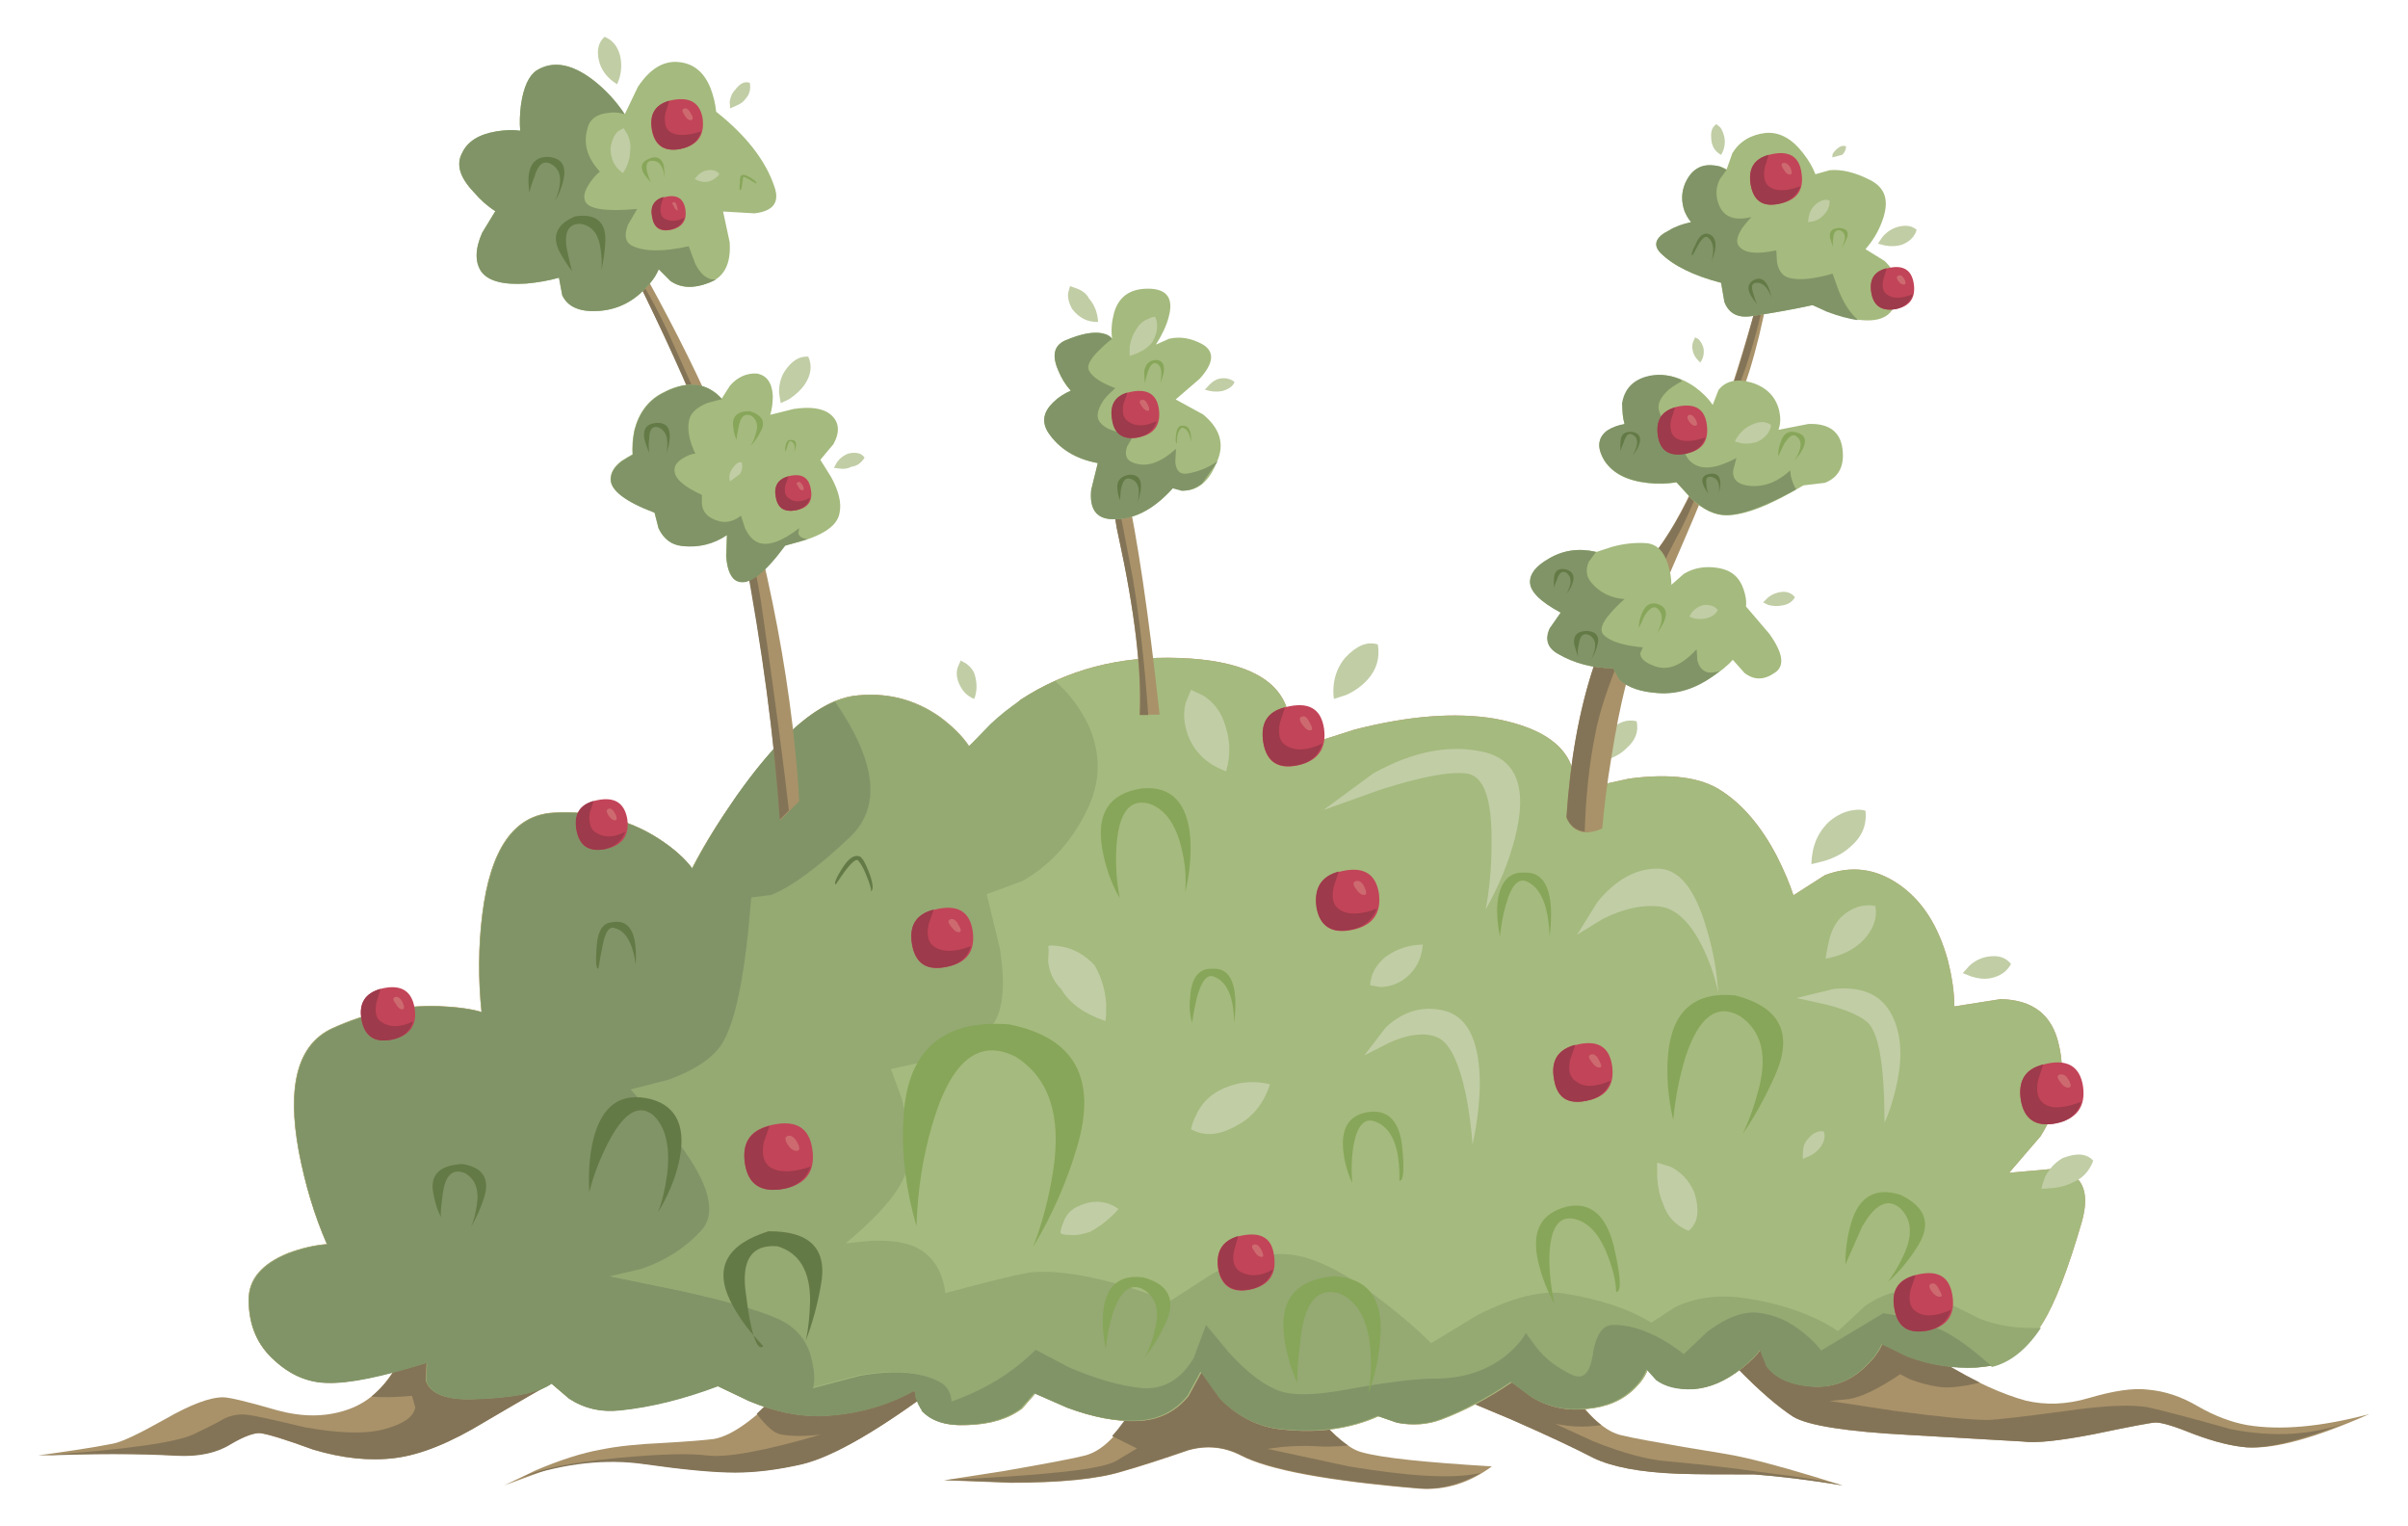 <?xml version="1.0" encoding="utf-8"?>
<!-- Generator: Adobe Illustrator 20.1.0, SVG Export Plug-In . SVG Version: 6.00 Build 0)  -->
<svg version="1.1" id="Layer_1" xmlns="http://www.w3.org/2000/svg" xmlns:xlink="http://www.w3.org/1999/xlink" x="0px" y="0px"
	 viewBox="0 0 658.7 417.3" style="enable-background:new 0 0 658.7 417.3;" xml:space="preserve">
<style type="text/css">
	.st0{fill:#A99269;}
	.st1{fill:#847457;}
	.st2{fill:url(#SVGID_1_);}
	.st3{fill:#A5BA7E;}
	.st4{fill:#C1CDA5;}
	.st5{fill:#95A973;}
	.st6{fill:#819467;}
	.st7{fill:#87A659;}
	.st8{fill:#647A46;}
	.st9{fill:#C24458;}
	.st10{fill:#CD6A70;}
	.st11{fill:#9D3A4B;}
</style>
<g>
	<g transform="matrix( 1, 0, 0, 1, 0,-0.15) ">
		<g>
			<g id="Layer0_0_MEMBER_0_FILL">
				<path class="st0" d="M71.1,392.1c2.3,0.3,7.1,1.8,14.5,4.5c8,2.4,15.5,3.2,22.5,2.3c7-0.9,15.1-4.2,24.3-9.8
					c11.4-6.7,17.4-10.1,18.2-10.5c5.1-1.8,1.4-5.4-11.4-10.7c-12.6-5.3-21.7-6.4-27.3-3.2l-3.4,8.9c-3.5,6.4-8.2,10.5-14.1,12.3
					c-5.6,1.8-11.7,1.8-18.4,0c-8.3-2.4-13.3-3.6-15-3.6c-3.6,0-8.9,2-15.7,5.9c-7.3,4.1-12.1,6.4-14.5,6.8
					c-5.6,1.1-12.4,2.1-20.4,3.2c14.7-0.6,27.3-0.6,37.9,0c6.1,0.3,11-0.8,14.8-3.2C66.8,392.9,69.5,392,71.1,392.1z"/>
			</g>
		</g>
	</g>
	<g transform="matrix( 1, 0, 0, 1, 0,-0.15) ">
		<g>
			<g id="Layer0_0_MEMBER_1_FILL">
				<path class="st0" d="M149.1,402.3c9.4-2.6,18.5-3.2,27.3-1.8c10.6,1.5,18.9,2.3,24.8,2.3c5.8,0,11.9-0.8,18.4-2.3
					c8.6-2.1,21.3-9.5,37.9-22l-40.2-1.6c-9.1,10.1-16.4,15.8-22,16.8c-2.3,0.3-7,0.7-14.1,1.1c-6.8,0.3-12.4,0.9-16.8,1.8
					c-5.1,0.9-11.1,2.8-17.9,5.7l-8.6,4.1L149.1,402.3z"/>
			</g>
		</g>
	</g>
	<g transform="matrix( 1, 0, 0, 1, 0,-0.15) ">
		<g>
			<g id="Layer0_0_MEMBER_2_FILL">
				<path class="st0" d="M388.3,407.3c7.1,0.5,13.7-1.6,19.8-6.1c-18.2-1.1-30.1-2.3-35.7-3.9c-3.3-0.9-7.3-4.2-12-10l-6.1-8.2
					c-4.1-2.6-8.9-4.5-14.5-5.9c-11.1-2.4-20.1-0.2-27,6.8c-5,10.6-10.3,16.7-15.9,18.2c-3.5,0.9-11,2.3-22.5,4.3l-16.1,2.5
					l18.2,0.7c13.5,0,23.6-1,30.2-3c5.3-1.5,11.4-3.5,18.4-5.9c5-1.4,9.8-0.9,14.3,1.4C346.9,402.2,363.3,405.2,388.3,407.3z"/>
			</g>
		</g>
	</g>
	<g transform="matrix( 1, 0, 0, 1, 0,-0.15) ">
		<g>
			<g id="Layer0_0_MEMBER_3_MEMBER_0_FILL">
				<path class="st1" d="M10.5,398.3c14.7-0.6,27.3-0.6,37.9,0c6.1,0.3,11-0.8,14.8-3.2c3.6-2.1,6.3-3.1,8-3
					c2.3,0.3,7.1,1.8,14.5,4.5c8,2.4,15.5,3.2,22.5,2.3c7-0.9,15.1-4.2,24.3-9.8c11.4-6.7,17.4-10.1,18.2-10.5
					c2.7-1.1,1.9-3-2.5-5.9c-4.2-3-9.5-5.5-15.9-7.3c-10-0.9-16.8-1.1-20.4-0.5c-0.3,1.8-1.1,4.2-2.3,7c-2.1,4.2-4.8,7.6-8,10.2
					c3,0.3,6.7,0.2,11.1-0.2l0.9,3.2c-0.5,2.6-3.3,4.5-8.4,5.9c-5.1,1.4-12.4,1.2-21.8-0.5c-8.9-2.1-14.2-3.3-15.7-3.4
					c-2-0.3-4,0-6.1,0.9c-3,1.7-5.7,3-8,4.1C49.1,394.6,34.7,396.6,10.5,398.3z"/>
			</g>
		</g>
	</g>
	<g transform="matrix( 1, 0, 0, 1, 0,-0.15) ">
		<g>
			<g id="Layer0_0_MEMBER_4_MEMBER_0_FILL">
				<path class="st1" d="M142.9,404.2c11.8-3.9,22.9-5.1,33.4-3.6c10.6,1.5,18.9,2.3,24.8,2.3c5.8,0,11.9-0.8,18.4-2.3
					c8.6-2.1,21.3-9.5,37.9-22l-40.2-1.6l-10.2,9.8c2.7,3.6,5,5.5,6.8,5.7c3,0.5,6.6,0.5,10.7,0c-15.4,4.5-25.8,6.4-31.1,5.7
					c-4.7-0.6-12.9-0.4-24.5,0.7C156.1,400.1,147.5,401.9,142.9,404.2z"/>
			</g>
		</g>
	</g>
	<g transform="matrix( 1, 0, 0, 1, 0,-0.15) ">
		<g>
			<g id="Layer0_0_MEMBER_5_MEMBER_0_FILL">
				<path class="st1" d="M405.1,403l-1.1,0.2c-7.1,1.4-18.8,0.7-35-2l-22.3-4.8l3.9-0.5c3.2-0.3,6.4-0.4,9.8-0.2
					c2,0.2,4.8,0.1,8.4-0.2c-3-2-6.4-5.3-10-10l-4.5-6.4c-4.1-2.6-8.9-4.5-14.5-5.9c-11.1-2.4-20.1-0.2-27,6.8l-2.5,4.5
					c-2,3.3-4,6.1-6.1,8.4l6.8,3.4l-5.7,3.4c-3.8,2.3-19.5,4-47,5.2l18.2,0.7c13.5,0,23.6-1,30.2-3c5.3-1.5,11.4-3.5,18.4-5.9
					c5-1.4,9.8-0.9,14.3,1.4c7.7,3.9,24.1,7,49.1,9.1C393.7,407.6,399.3,406.2,405.1,403z"/>
			</g>
		</g>
	</g>
	<g transform="matrix( 1, 0, 0, 1, 0,-0.15) ">
		<g>
			<g id="Layer0_0_MEMBER_6_FILL">
				<path class="st0" d="M425.5,373.3c-7.6-2.9-14.2-2.2-20,2l-6.6,7l14.1,5.9c10.3,4.5,17.9,8.1,22.9,10.7c5,2.4,12.6,3.9,22.9,4.3
					c5.5,0.2,12.5,0.2,21.1,0.2c6.5,0.5,14.5,1.4,24.1,3c-11.1-3.5-19.8-6-26.4-7.5c-3.3-0.8-9-1.7-17-3c-8-1.4-13.7-2.4-17-3.2
					c-4.1-0.9-8.3-4.5-12.7-10.7L425.5,373.3z"/>
			</g>
		</g>
	</g>
	<g transform="matrix( 1, 0, 0, 1, 0,-0.15) ">
		<g>
			<g id="Layer0_0_MEMBER_7_MEMBER_0_FILL">
				<path class="st1" d="M436,394.4l-10.5-4.8l3.4,0.5c2.6,0.3,5.1,0.3,7.5,0l1.6-0.2c-3-2.3-6-5.7-8.9-10.2l-3.6-6.4
					c-7.6-2.9-14.2-2.2-20,2l-6.6,7l14.1,5.9c10.3,4.5,17.9,8.1,22.9,10.7c5,2.4,12.6,3.9,22.9,4.3c5.5,0.2,12.5,0.2,21.1,0.2
					c6.5,0.5,14.5,1.4,24.1,3c-3.8-1.1-11.1-2.3-22-3.6c-9.5-1.4-18.2-2.3-25.9-3C450.8,399.4,444,397.6,436,394.4z"/>
			</g>
		</g>
	</g>
	<g transform="matrix( 1, 0, 0, 1, 0,-0.15) ">
		<g>
			<g id="Layer0_0_MEMBER_8_FILL">
				<path class="st0" d="M519.4,364.9l-52.3,0.7l8,8.6c6.2,6.4,11.4,10.8,15.4,13.4c3.9,2.4,14.5,4.1,31.8,5l31.1,1.8
					c3.5,0.5,9.9-0.2,19.3-2c10.1-2.1,15.8-3.2,17-3.2c1.8,0,5.3,1.1,10.5,3.2c5.6,2.1,10.5,3.3,14.5,3.6c7.6,0.5,18.7-2.6,33.4-9.1
					c-13.2,3.5-24.3,4.5-33.4,3c-4.4-0.8-8.9-2.5-13.6-5.2c-4.4-2.6-8.9-4.1-13.6-4.5c-3.9-0.5-9.3,0.3-16.1,2.3
					c-6.1,1.8-11.8,2-17.3,0.7c-6.2-1.7-13.9-5.1-22.9-10.5L519.4,364.9z"/>
			</g>
		</g>
	</g>
	<g transform="matrix( 1, 0, 0, 1, 0,-0.15) ">
		<g>
			<g id="Layer0_0_MEMBER_9_MEMBER_1_FILL">
				<path class="st1" d="M522.3,392.6l31.1,1.8c3.5,0.5,9.9-0.2,19.3-2c10.1-2.1,15.8-3.2,17-3.2c1.8,0,5.3,1.1,10.5,3.2
					c5.6,2.1,10.5,3.3,14.5,3.6c6.1,0.3,15.1-2,27.3-6.8c-9.7,3.5-20.3,4.1-31.8,1.8c-11.4-3.2-18.8-5.1-22.3-5.9
					c-4.4-0.9-11.9-0.6-22.5,0.9c-12.6,1.7-19.8,2.5-21.8,2.5c-4.2,0-12.7-0.8-25.4-2.5l-17.7-2.7l5.2-0.5c3.3-0.5,8-2.7,14.1-6.8
					l2.7,1.4c2.4,0.9,4.9,1.6,7.5,2c2.6,0.5,6.4,0.1,11.6-1.1c-4.8-2.4-10-5.4-15.4-8.9l-6.8-4.5l-52.3,0.7l8,8.6
					c6.2,6.4,11.4,10.8,15.4,13.4C494.5,390,505.1,391.7,522.3,392.6z"/>
			</g>
		</g>
	</g>
	<g transform="matrix( 1, 0, 0, 1, 0,-0.15) ">
		<g>
			<g id="Layer0_0_MEMBER_10_FILL">
				
					<linearGradient id="SVGID_1_" gradientUnits="userSpaceOnUse" x1="67.967" y1="127.644" x2="570.325" y2="127.644" gradientTransform="matrix(1 0 0 -1 0 413.483)">
					<stop  offset="0" style="stop-color:#BD7B5C"/>
					<stop  offset="1" style="stop-color:#CB9A7A"/>
				</linearGradient>
				<path class="st2" d="M486,234.2c-4.2-8-9.2-13.9-15-17.7c-5.6-3.8-14.1-4.9-25.4-3.4l-15.4,3.4c0.8-2.6,0.5-5.3-0.9-8.2
					c-2.9-5.8-9.7-9.6-20.4-11.6c-10.8-1.8-23.6-0.8-38.4,3l-19.1,6.1c1.8-4.1,2-8.2,0.5-12.3c-3-8.3-12.8-12.8-29.3-13.4
					c-16.4-0.6-30.8,3.2-43.4,11.4l-14.1,12.7c-1.8-2.7-4.5-5.4-8-8c-7.1-5-15.1-6.9-23.9-5.7c-8.8,1.4-18.7,9.6-29.8,24.8
					c-5.6,7.6-10.3,15-14.1,22.3c-2-2.7-5.1-5.5-9.3-8.2c-8.3-5.3-17.9-7.6-28.6-7c-10.8,0.6-17.3,9.9-19.5,27.9
					c-1.1,8.9-1.1,17.8-0.2,26.6c-3-0.9-7-1.4-11.8-1.6c-9.8-0.3-19.5,1.7-29.1,6.1c-9.4,4.4-12.4,15.6-9.1,33.6
					c1.7,8.9,4.2,17.4,7.7,25.4c-3.5,0.3-7,1.1-10.7,2.5c-7.1,2.9-10.7,7.1-10.7,12.7c0,7,2.4,12.6,7.3,16.8
					c4.2,3.8,8.9,5.8,14.1,5.9c6.1,0.2,15.1-1.7,27.3-5.5l-0.2,5c1.2,3.5,5.3,5.1,12.3,5c11.1-0.3,18.4-1.7,22-4.3l4.8,4.1
					c4.1,2.7,8.8,3.8,14.1,3.2c8.5-0.9,17.3-3.1,26.6-6.6l8.6,4.1c7,2.9,13.4,4.2,19.3,4.1c9.5-0.3,18.2-2.7,25.9-7l1.8,5
					c2.4,3.3,6.7,4.8,12.9,4.5c6.2-0.2,11.1-1.7,14.8-4.5l3.6-4.1l8.9,3.9c7,2.6,13.3,3.8,18.9,3.6c5.8-0.2,10.5-2.4,14.1-6.8
					l3.6-6.6l5.2,7.3c4.8,5,10.5,7.8,16.8,8.4c10,1.1,18.8-0.2,26.4-3.6l5.2,1.8c4.2,0.8,8.3,0.5,12-0.9c6.2-2.3,12.6-5.7,19.3-10.2
					l5.5,4.1c4.5,2.7,9.5,3.8,15,3.2c5.5-0.5,9.8-2.3,13.2-5.7c1.7-1.7,2.8-3.3,3.4-5l2.5,2.7c2.4,1.8,5.8,2.7,10.2,2.5
					c4.4-0.3,8.8-2.2,13.2-5.7c2.1-1.7,3.8-3.3,5-5l1.8,4.5c2.4,3.2,6.4,5,12,5.5c5.8,0.5,10.8-1.4,15-5.5c2.1-2,3.6-4,4.5-6.1
					l7,3.4c6.1,2.3,12.3,3.3,18.9,3c7.1-0.2,13.1-4.2,17.9-12c3.5-5.6,7-14.8,10.7-27.5c2.6-8.9,0.1-13.9-7.5-14.8l-12.3,1.1l8.6-10
					c5.3-8.5,7-16.8,5-25c-1.8-8.2-7.1-12.3-15.9-12.5l-12.7,2c0-3.8-0.6-8-1.8-12.7c-2.6-9.4-7-16.3-13.4-20.7
					c-6.4-4.4-13.1-5.2-20.2-2.5l-8.6,5.5C489.6,242,488.1,238.3,486,234.2z"/>
			</g>
		</g>
	</g>
	<g transform="matrix( 1, 0, 0, 1, 0,-0.15) ">
		<g>
			<g id="Layer0_0_MEMBER_11_FILL">
				<path class="st3" d="M486,234.2c-4.2-8-9.2-13.9-15-17.7c-5.6-3.8-14.1-4.9-25.4-3.4l-15.4,3.4c0.8-2.6,0.5-5.3-0.9-8.2
					c-2.9-5.8-9.7-9.6-20.4-11.6c-10.8-1.8-23.6-0.8-38.4,3l-19.1,6.1c1.8-4.1,2-8.2,0.5-12.3c-3-8.3-12.8-12.8-29.3-13.4
					c-16.4-0.6-30.8,3.2-43.4,11.4l-14.1,12.7c-1.8-2.7-4.5-5.4-8-8c-7.1-5-15.1-6.9-23.9-5.7c-8.8,1.4-18.7,9.6-29.8,24.8
					c-5.6,7.6-10.3,15-14.1,22.3c-2-2.7-5.1-5.5-9.3-8.2c-8.3-5.3-17.9-7.6-28.6-7c-10.8,0.6-17.3,9.9-19.5,27.9
					c-1.1,8.9-1.1,17.8-0.2,26.6c-3-0.9-7-1.4-11.8-1.6c-9.8-0.3-19.5,1.7-29.1,6.1c-9.4,4.4-12.4,15.6-9.1,33.6
					c1.7,8.9,4.2,17.4,7.7,25.4c-3.5,0.3-7,1.1-10.7,2.5c-7.1,2.9-10.7,7.1-10.7,12.7c0,7,2.4,12.6,7.3,16.8
					c4.2,3.8,8.9,5.8,14.1,5.9c6.1,0.2,15.1-1.7,27.3-5.5l-0.2,5c1.2,3.5,5.3,5.1,12.3,5c11.1-0.3,18.4-1.7,22-4.3l4.8,4.1
					c4.1,2.7,8.8,3.8,14.1,3.2c8.5-0.9,17.3-3.1,26.6-6.6l8.6,4.1c7,2.9,13.4,4.2,19.3,4.1c9.5-0.3,18.2-2.7,25.9-7l1.8,5
					c2.4,3.3,6.7,4.8,12.9,4.5c6.2-0.2,11.1-1.7,14.8-4.5l3.6-4.1l8.9,3.9c7,2.6,13.3,3.8,18.9,3.6c5.8-0.2,10.5-2.4,14.1-6.8
					l3.6-6.6l5.2,7.3c4.8,5,10.5,7.8,16.8,8.4c10,1.1,18.8-0.2,26.4-3.6l5.2,1.8c4.2,0.8,8.3,0.5,12-0.9c6.2-2.3,12.6-5.7,19.3-10.2
					l5.5,4.1c4.5,2.7,9.5,3.8,15,3.2c5.5-0.5,9.8-2.3,13.2-5.7c1.7-1.7,2.8-3.3,3.4-5l2.5,2.7c2.4,1.8,5.8,2.7,10.2,2.5
					c4.4-0.3,8.8-2.2,13.2-5.7c2.1-1.7,3.8-3.3,5-5l1.8,4.5c2.4,3.2,6.4,5,12,5.5c5.8,0.5,10.8-1.4,15-5.5c2.1-2,3.6-4,4.5-6.1
					l7,3.4c6.1,2.3,12.3,3.3,18.9,3c7.1-0.2,13.1-4.2,17.9-12c3.5-5.6,7-14.8,10.7-27.5c2.6-8.9,0.1-13.9-7.5-14.8l-12.3,1.1l8.6-10
					c5.3-8.5,7-16.8,5-25c-1.8-8.2-7.1-12.3-15.9-12.5l-12.7,2c0-3.8-0.6-8-1.8-12.7c-2.6-9.4-7-16.3-13.4-20.7
					c-6.4-4.4-13.1-5.2-20.2-2.5l-8.6,5.5C489.6,242,488.1,238.3,486,234.2z"/>
			</g>
		</g>
	</g>
	<g transform="matrix( 1, 0, 0, 1, 0,-0.15) ">
		<g>
			<g id="Layer0_0_MEMBER_12_FILL">
				<path class="st4" d="M401.2,211.7c4.7,0.6,7,7,6.8,19.3c0,6.1-0.5,12-1.6,17.9c3.6-6.4,6.3-12.9,8-19.5
					c3.5-13.6,0.6-21.5-8.6-23.6s-19.3-0.2-30.2,5.9l-13.6,10l15.4-5.5C388.6,212.6,396.5,211.1,401.2,211.7z"/>
			</g>
		</g>
	</g>
	<g transform="matrix( 1, 0, 0, 1, 0,-0.15) ">
		<g>
			<g id="Layer0_0_MEMBER_13_FILL">
				<path class="st4" d="M431.4,255.8l7-4.3c5.8-2.9,11-4,15.7-3.4c4.7,0.6,8.8,4.8,12.3,12.5c1.7,3.8,2.9,7.5,3.6,11.1
					c-0.3-5.6-1.3-11.3-3-17c-3.2-11.4-7.7-17-13.6-17s-11.4,3-16.4,9.1L431.4,255.8z"/>
			</g>
		</g>
	</g>
	<g transform="matrix( 1, 0, 0, 1, 0,-0.15) ">
		<g>
			<g id="Layer0_0_MEMBER_14_FILL">
				<path class="st4" d="M491.4,273.1l8.2,1.8c5.8,1.5,9.5,3.2,11.4,5c3,3,4.5,12.1,4.5,27.3c1.4-3,2.5-6.6,3.4-10.7
					c1.7-8,1.1-14.5-1.8-19.5c-2.9-5-8-7.1-15.4-6.4L491.4,273.1z"/>
			</g>
		</g>
	</g>
	<g transform="matrix( 1, 0, 0, 1, 0,-0.15) ">
		<g>
			<g id="Layer0_0_MEMBER_15_FILL">
				<path class="st4" d="M380.1,285.3c5.1-2.3,9.4-2.8,12.7-1.6c3.5,1.2,6.2,6.5,8.2,15.9c0.9,4.7,1.5,9.2,1.8,13.6
					c1.2-5.3,1.9-10.8,2-16.4c0-11.4-3-18-8.9-20c-6.1-1.8-11.7-0.4-16.8,4.3l-5.9,7.7L380.1,285.3z"/>
			</g>
		</g>
	</g>
	<g transform="matrix( 1, 0, 0, 1, 0,-0.15) ">
		<g>
			<g id="Layer0_0_MEMBER_16_MEMBER_0_FILL">
				<path class="st5" d="M460.8,370.8l6.4-6.1c5.1-3.9,9.8-5.7,14.1-5.2s8.3,2.3,12.3,5.5c2.1,1.7,3.7,3.3,4.8,4.8l17-10.2l4.1,0.7
					c3.6,0.8,7.6,2,11.8,3.9c3.8,1.8,8.3,5.1,13.6,9.8c5-1.2,9.5-4.8,13.4-10.7c-6.1,0.3-11.7-0.5-16.8-2.5
					c-5.8-3-10.7-5.3-14.8-6.8c-5.1-1.8-10.7-0.7-16.6,3.4l-7.3,6.8c-6.8-4.5-15.5-7.6-26.1-9.1c-6.7-0.9-12.8-0.1-18.4,2.5
					l-6.6,4.3c-6.1-3.8-14-6.4-23.9-8c-6.2-0.9-14.1,1.1-23.6,5.9l-12.7,7.7c-3.3-3.3-7.4-6.9-12.3-10.7
					c-9.4-7.4-17.4-11.8-24.1-13.2c-6.7-1.4-14.5,0.3-23.6,5l-11.6,7.5c-15.9-6.1-28.4-8.7-37.5-8c-2.6,0.3-7.3,1.4-14.3,3.2
					l-9.5,2.5c-0.8-6.1-3.4-10.2-8-12.5c-2.9-1.4-7-2-12.3-1.8l-7,0.7c10.6-8.8,16.3-16,17-21.6c0.6-5.5,0.1-11.4-1.6-17.9l-3-8.2
					l10.7-2.3c7.7-2.3,13.3-5.3,16.6-9.1s4.2-11,2.5-21.6l-3.6-14.8l9.8-3.6c7.4-4.2,13.3-10.6,17.5-19.1c3.9-7.7,4.1-15.6,0.5-23.6
					c-2.3-4.7-5.3-8.7-9.1-12c-6.7,3-12.6,7-17.7,11.8l-5.9,6.1c-1.8-2.7-4.5-5.4-8-8c-7.1-5-15.1-6.9-23.9-5.7l-4.8,1.4
					c11.4,16.4,12.7,28.6,4.1,36.8c-8.9,8.5-20,14.2-33.2,17.3l-16.8,2l9.5,15.4c5.9,10.9,7.6,18.2,5.2,22c-2.4,3.8-7.3,7-14.5,9.8
					l-10.5,2.7l13.4,15c8.2,11.1,10.1,18.9,5.9,23.6s-9.7,8.2-16.4,10.5l-8.6,2l20,4.1c14.2,3.2,23.5,6,27.7,8.4
					c4.2,2.4,6.8,6.1,7.7,11.1c0.6,2.6,0.7,4.9,0.2,7l12.9-3.4c9.7-1.7,17.1-1,22.3,2c1.8,1.2,2.7,3,2.7,5.5c9.2-3.2,17-8,23.4-14.3
					l9.1,4.8c7.4,3.2,14.1,5.1,20,5.7c5.9,0.5,10.6-2.3,14.1-8.2l3.4-9.1l6.4,7.7c5.1,5.6,9.8,9.1,14.1,10.5
					c3.8,1.2,9.8,1.1,17.9-0.5c10.9-2,18.9-3,24.1-3c7.6,0,14-2,19.3-6.1c2.7-2.1,4.6-4.2,5.7-6.4l3,4.1c2.6,3,5.8,5.5,9.5,7.3
					c3,1.5,4.9-0.2,5.7-5c0.8-5.8,2.7-8.6,5.7-8.6C447.5,362.8,453.9,365.5,460.8,370.8z"/>
			</g>
		</g>
	</g>
	<g transform="matrix( 1, 0, 0, 1, 0,-0.15) ">
		<g>
			<g id="Layer0_0_MEMBER_16_MEMBER_1_FILL">
				<path class="st6" d="M228.4,192c-8.2,3.3-17.2,12-27,25.9c-4.8,7-8.9,13.6-12,19.8c-2-2.7-5.1-5.5-9.3-8.2
					c-8.3-5.3-17.9-7.6-28.6-7c-10.8,0.6-17.3,9.9-19.5,27.9c-1.1,8.9-1.1,17.8-0.2,26.6c-3-0.9-7-1.4-11.8-1.6
					c-9.8-0.3-19.5,1.7-29.1,6.1c-9.4,4.4-12.4,15.6-9.1,33.6c1.7,8.9,4.2,17.4,7.7,25.4c-3.5,0.3-7,1.1-10.7,2.5
					c-7.1,2.9-10.7,7.1-10.7,12.7c0,7,2.4,12.6,7.3,16.8c4.2,3.8,8.9,5.8,14.1,5.9c6.1,0.2,15.1-1.7,27.3-5.5l-0.2,5
					c1.2,3.5,5.3,5.1,12.3,5c11.1-0.3,18.4-1.7,22-4.3l4.8,4.1c4.1,2.7,8.8,3.8,14.1,3.2c8.5-0.9,17.3-3.1,26.6-6.6l8.6,4.1
					c7,2.9,13.4,4.2,19.3,4.1c9.5-0.3,18.2-2.7,25.9-7l0.2,1.8c0.5,1.5,1.1,2.8,2,3.9l1.8-0.7c1.4-0.2,3.4-0.7,6.1-1.6
					c0-2.4-0.9-4.2-2.7-5.5c-5.1-3-12.6-3.7-22.3-2l-12.9,3.4c0.5-2.1,0.4-4.5-0.2-7c-0.9-5-3.5-8.7-7.7-11.1
					c-4.2-2.4-13.5-5.2-27.7-8.4l-20-4.1l8.6-2c6.7-2.3,12.1-5.8,16.4-10.5s2.3-12.6-5.9-23.6l-13.4-15l10.5-2.7
					c7.3-2.7,12.1-6,14.5-9.8c3.8-6.1,6.4-19.4,8-40l5.5-0.7c5.6-2.3,12.9-7.6,21.8-16.1C241.1,220.6,239.7,208.3,228.4,192z"/>
			</g>
		</g>
	</g>
	<g transform="matrix( 1, 0, 0, 1, 0,-0.15) ">
		<g>
			<g id="Layer0_0_MEMBER_16_MEMBER_2_FILL">
				<path class="st6" d="M453,377.6c2.4,1.8,5.8,2.7,10.2,2.5c4.4-0.3,8.8-2.2,13.2-5.7c2.1-1.7,3.8-3.3,5-5l1.8,4.5
					c2.4,3.2,6.4,5,12,5.5c5.8,0.5,10.8-1.4,15-5.5c2.1-2,3.6-4,4.5-6.1l7,3.4c6.1,2.3,12.3,3.3,18.9,3l4.1-0.5
					c-5.3-4.7-9.8-8-13.6-9.8c-4.2-1.8-8.2-3.1-11.8-3.9l-4.1-0.7l-17,10.2c-1.1-1.5-2.7-3.1-4.8-4.8c-3.9-3.2-8-5-12.3-5.5
					s-8.9,1.3-14.1,5.2l-6.4,6.1c-6.8-5.3-13.3-8-19.3-8c-3,0-4.9,2.9-5.7,8.6c-0.8,4.8-2.7,6.5-5.7,5c-3.8-1.8-7-4.2-9.5-7.3
					l-3-4.1c-1.1,2.1-3,4.2-5.7,6.4c-5.3,4.1-11.7,6.1-19.3,6.1c-5.1,0-13.2,1-24.1,3c-8.2,1.5-14.2,1.7-17.9,0.5
					c-4.2-1.4-8.9-4.8-14.1-10.5l-6.4-7.7l-3.4,9.1c-3.5,5.9-8.2,8.6-14.1,8.2c-5.9-0.6-12.6-2.5-20-5.7l-9.1-4.8
					c-6.4,6.4-14.2,11.1-23.4,14.3c-2.7,0.9-4.8,1.4-6.1,1.6l-1.8,0.7c2.7,3,6.9,4.3,12.5,3.9c6.2-0.2,11.1-1.7,14.8-4.5l3.6-4.1
					l8.9,3.9c7,2.6,13.3,3.8,18.9,3.6c5.8-0.2,10.5-2.4,14.1-6.8l3.6-6.6l5.2,7.3c4.8,5,10.5,7.8,16.8,8.4c10,1.1,18.8-0.2,26.4-3.6
					l5.2,1.8c4.2,0.8,8.3,0.5,12-0.9c6.2-2.3,12.6-5.7,19.3-10.2l5.5,4.1c4.5,2.7,9.5,3.8,15,3.2c5.5-0.5,9.8-2.3,13.2-5.7
					c1.7-1.7,2.8-3.3,3.4-5L453,377.6z"/>
			</g>
		</g>
	</g>
	<g transform="matrix( 1, 0, 0, 1, 0,-0.15) ">
		<g>
			<g id="Layer0_0_MEMBER_17_MEMBER_0_MEMBER_0_FILL">
				<path class="st7" d="M481.2,297.6c-1.2,4.7-2.7,8.9-4.5,12.7c3.5-5.1,6.4-10.5,8.9-16.1c5-11.4,1.4-18.6-10.9-21.8
					c-11.2-1.1-17.3,4.3-18.4,16.1c-0.5,5.9,0,11.9,1.4,17.9c0.6-6.1,1.7-11.8,3.4-17.3c3.6-10.9,8.6-14.6,14.8-11.1
					C481.7,281.9,483.5,288.4,481.2,297.6z"/>
			</g>
		</g>
	</g>
	<g transform="matrix( 1, 0, 0, 1, 0,-0.15) ">
		<g>
			<g id="Layer0_0_MEMBER_18_MEMBER_0_MEMBER_0_FILL">
				<path class="st7" d="M382.8,323.1c1.2,0,1.4-3.3,0.7-9.8c-0.8-6.4-3.6-9.4-8.4-9.1c-5.6,0.5-8.2,3.9-7.7,10.2
					c0.3,3.2,1.1,6.3,2.5,9.3c-0.3-3.2-0.2-6.3,0.2-9.3c0.9-6.2,3-8.7,6.1-7.5C380.8,308.6,383,314,382.8,323.1z"/>
			</g>
		</g>
	</g>
	<g transform="matrix( 1, 0, 0, 1, 0,-0.15) ">
		<g>
			<g id="Layer0_0_MEMBER_19_MEMBER_0_MEMBER_0_FILL">
				<path class="st7" d="M314.2,219.9c4.7,1.5,7.8,6.1,9.3,13.6c0.8,3.6,1,7.2,0.7,10.7c1.2-5,1.7-9.9,1.4-14.8
					c-0.8-9.8-5.2-14.4-13.4-13.6c-8.8,1.4-12.3,6.8-10.7,16.4c0.8,4.7,2.3,9.2,4.8,13.6c-0.9-4.7-1.2-9.4-0.9-14.1
					C306,222.5,308.9,218.6,314.2,219.9z"/>
			</g>
		</g>
	</g>
	<g transform="matrix( 1, 0, 0, 1, 0,-0.15) ">
		<g>
			<g id="Layer0_0_MEMBER_20_MEMBER_0_MEMBER_0_FILL">
				<path class="st7" d="M288.1,320.3c-1.2,7.6-3,14.5-5.5,20.9c5.3-8.9,9.3-18,12-27.3c5.6-18.8-0.6-30-18.6-33.6
					c-18.6-1.4-28.2,7.5-28.9,26.6c-0.5,9.4,0.8,18.9,3.6,28.6c0.3-9.7,1.7-18.9,4.3-27.7c5.1-17.6,12.8-23.8,22.9-18.6
					C287,295,290.4,305.3,288.1,320.3z"/>
			</g>
		</g>
	</g>
	<g transform="matrix( 1, 0, 0, 1, 0,-0.15) ">
		<g>
			<g id="Layer0_0_MEMBER_21_MEMBER_0_MEMBER_0_FILL">
				<path class="st8" d="M182.5,321.2c-0.5,3.8-1.3,7.3-2.5,10.5c2.7-4.4,4.6-8.9,5.7-13.6c2.1-9.5-0.4-15.3-7.5-17.3
					c-8.2-2.1-13.5,1.5-15.9,10.9c-1.1,4.7-1.4,9.5-1.1,14.5c1.2-4.7,2.9-9.1,5-13.2c4.2-8.3,8.3-11,12.3-8
					C182,308.1,183.4,313.5,182.5,321.2z"/>
			</g>
		</g>
	</g>
	<g transform="matrix( 1, 0, 0, 1, 0,-0.15) ">
		<g>
			<g id="Layer0_0_MEMBER_22_MEMBER_0_MEMBER_0_FILL">
				<path class="st8" d="M237.4,240.6c0.8,2.1,1.1,3.2,0.7,3.4c0.9-0.3,0.8-1.9-0.2-4.8c-1.1-2.9-2-4.5-2.7-4.8
					c-1.5-0.6-3.1,0.5-4.8,3.2s-2.3,4.2-1.8,4.5c0.9-1.4,1.8-2.7,2.7-3.9c2-2.6,3.2-3.4,3.6-2.5
					C235.7,236.6,236.5,238.2,237.4,240.6z"/>
			</g>
		</g>
	</g>
	<g transform="matrix( 1, 0, 0, 1, 0,-0.15) ">
		<g>
			<g id="Layer0_0_MEMBER_23_MEMBER_0_MEMBER_0_FILL">
				<path class="st8" d="M118.6,326.9c0.4,2.1,1,4.2,2,6.1c-0.1-1.2,0.1-3.3,0.5-6.1c0.6-5.3,2.7-7.3,6.1-5.9
					c2.9,1.7,3.9,4.6,3.2,8.9c-0.3,2.1-0.8,4.1-1.6,5.9c1.5-2.6,2.7-5.2,3.6-8c1.7-5.3-0.3-8.4-5.9-9.3
					C120.1,318.8,117.4,321.6,118.6,326.9z"/>
			</g>
		</g>
	</g>
	<g transform="matrix( 1, 0, 0, 1, 0,-0.15) ">
		<g>
			<g id="Layer0_0_MEMBER_24_MEMBER_0_MEMBER_0_FILL">
				<path class="st8" d="M168.2,254c3,0.8,4.9,4.1,5.7,10c0.5-8.8-1.7-12.6-6.6-11.6c-2.4,0.2-3.8,2.3-4.1,6.6
					c-0.3,4.1-0.2,6.1,0.5,6.1c0.3-2.1,0.7-4.2,1.1-6.1C165.5,255.1,166.6,253.4,168.2,254z"/>
			</g>
		</g>
	</g>
	<g transform="matrix( 1, 0, 0, 1, 0,-0.15) ">
		<g>
			<g id="Layer0_0_MEMBER_25_MEMBER_0_MEMBER_0_FILL">
				<path class="st7" d="M417.8,241.3c3.8,1.8,5.8,6.8,6.1,15c1.4-12-1-17.8-7-17.5c-4.2-0.2-6.7,2.7-7.3,8.6
					c-0.2,2.9,0.1,5.8,0.7,8.9c0.3-3,0.8-5.9,1.6-8.6C413.4,242.2,415.4,240.1,417.8,241.3z"/>
			</g>
		</g>
	</g>
	<g transform="matrix( 1, 0, 0, 1, 0,-0.15) ">
		<g>
			<g id="Layer0_0_MEMBER_26_MEMBER_0_MEMBER_0_FILL">
				<path class="st7" d="M440.1,344.4c1.2,3.2,1.9,6.2,2,9.1c1.5,0,1.3-4.2-0.7-12.7c-2.1-8.3-6.3-11.9-12.5-10.7
					c-7.3,1.7-10,6.6-8.2,14.8c0.9,4.1,2.4,8,4.5,11.8c-0.9-4.2-1.4-8.4-1.4-12.5c0.2-8,2.4-11.6,6.8-10.7
					C434.7,334.4,437.8,338,440.1,344.4z"/>
			</g>
		</g>
	</g>
	<g transform="matrix( 1, 0, 0, 1, 0,-0.15) ">
		<g>
			<g id="Layer0_0_MEMBER_27_MEMBER_0_MEMBER_0_FILL">
				<path class="st7" d="M377.6,365.8c0.8-10.6-3.5-16.1-12.7-16.6c-10.5,0.9-15,6.5-13.6,16.8c0.6,4.3,1.8,8.4,3.6,12.5
					c-0.2-2.4,0.2-6.5,0.9-12.5c1.2-10,4.8-14,10.9-12c5,2.4,7.7,7.7,8.2,15.9c0.3,4.1,0.1,8-0.7,11.6
					C376.2,376.3,377.3,371.1,377.6,365.8z"/>
			</g>
		</g>
	</g>
	<g transform="matrix( 1, 0, 0, 1, 0,-0.15) ">
		<g>
			<g id="Layer0_0_MEMBER_28_MEMBER_0_MEMBER_0_FILL">
				<path class="st7" d="M520.7,343.5c-1.2,2.7-2.7,5.1-4.3,7.3c3-2.7,5.6-5.8,7.7-9.1c4.4-6.4,3-11.3-4.3-14.8
					c-6.8-2.1-11.3,0.5-13.4,7.7c-1.1,3.6-1.6,7.4-1.6,11.4l4.5-10.2c3.6-6.4,7.1-8.1,10.5-5.2C523,333.7,523.3,338,520.7,343.5z"/>
			</g>
		</g>
	</g>
	<g transform="matrix( 1, 0, 0, 1, 0,-0.15) ">
		<g>
			<g id="Layer0_0_MEMBER_29_MEMBER_0_MEMBER_0_FILL">
				<path class="st7" d="M315.8,364.2c-0.6,2.7-1.5,5.1-2.7,7.3c2.3-3,4.2-6.1,5.7-9.3c3-6.5,1-10.8-6.1-12.7
					c-6.5-0.8-10.1,2.3-10.9,9.1c-0.3,3.5-0.1,7,0.7,10.5c0.3-3.5,1-6.8,2-10c2.1-6.2,5-8.3,8.6-6.1
					C316.4,355.2,317.3,359,315.8,364.2z"/>
			</g>
		</g>
	</g>
	<g transform="matrix( 1, 0, 0, 1, 0,-0.15) ">
		<g>
			<g id="Layer0_0_MEMBER_30_MEMBER_0_MEMBER_0_FILL">
				<path class="st7" d="M332.4,267.4c3.3,1.4,5.1,5.5,5.2,12.5c1.2-10.1-0.8-15.1-5.9-14.8c-3.6-0.2-5.7,2.3-6.1,7.3
					c-0.3,2.6-0.2,5.1,0.5,7.5c0.3-2.4,0.8-4.8,1.4-7.3C328.8,268.1,330.4,266.3,332.4,267.4z"/>
			</g>
		</g>
	</g>
	<g transform="matrix( 1, 0, 0, 1, 0,-0.15) ">
		<g>
			<g id="Layer0_0_MEMBER_31_MEMBER_0_MEMBER_0_FILL">
				<path class="st8" d="M220.4,366.9c1.8-4.8,3.2-9.8,4.1-15c2-10.1-2.8-15.1-14.3-15c-11.4,3.6-14.8,9.9-10.5,18.9
					c1.7,3.4,3.8,6.6,6.4,9.5c-0.7-2.3-1.4-5.9-2-10.9c-1.5-9.5,1.4-14,8.6-13.4c5.9,1.8,8.9,6.7,8.9,14.8
					C221.5,359.7,221.2,363.4,220.4,366.9 M206.1,365.3c0.9,2.9,1.8,3.9,2.7,3C207.9,367.3,207,366.4,206.1,365.3z"/>
			</g>
		</g>
	</g>
	<g transform="matrix( 1, 0, 0, 1, 0,-0.15) ">
		<g>
			<g id="Layer0_0_MEMBER_32_MEMBER_0_MEMBER_0_FILL">
				<path class="st4" d="M364.9,191.3l3.4-1.1c2.6-1.2,4.5-2.7,5.9-4.3c2.4-2.7,3.3-5.9,2.7-9.5c-2.9-0.9-5.8,0.3-8.9,3.6
					c-1.8,2.1-2.9,4.7-3.2,7.7C364.7,189,364.7,190.2,364.9,191.3z"/>
			</g>
		</g>
	</g>
	<g transform="matrix( 1, 0, 0, 1, 0,-0.15) ">
		<g>
			<g id="Layer0_0_MEMBER_33_MEMBER_0_MEMBER_0_FILL">
				<path class="st4" d="M266.5,191.3c0.8-2.1,0.8-4.2,0.2-6.4c-0.3-1.2-1.1-2.3-2.3-3.2l-1.6-0.9l-0.7,1.6c-0.5,1.2-0.5,2.6,0,4.1
					C263,188.9,264.4,190.5,266.5,191.3z"/>
			</g>
		</g>
	</g>
	<g transform="matrix( 1, 0, 0, 1, 0,-0.15) ">
		<g>
			<g id="Layer0_0_MEMBER_34_MEMBER_0_MEMBER_0_FILL">
				<path class="st4" d="M437.1,208.6l2.7-0.7c2.1-0.8,3.9-1.8,5.2-3.2c2.4-2.1,3.3-4.5,2.7-7.3c-2.6-0.6-5,0.2-7.3,2.5
					c-1.5,1.4-2.5,3.3-3,5.7C437.3,206.7,437.1,207.6,437.1,208.6z"/>
			</g>
		</g>
	</g>
	<g transform="matrix( 1, 0, 0, 1, 0,-0.15) ">
		<g>
			<g id="Layer0_0_MEMBER_35_MEMBER_0_MEMBER_0_FILL">
				<path class="st4" d="M506.2,231.7c3.2-2.7,4.5-6,4.1-9.8c-0.8-0.3-1.8-0.4-3.2-0.2c-2.4,0.3-4.7,1.4-6.8,3.2
					c-2.1,2-3.6,4.5-4.3,7.5c-0.3,1.5-0.5,2.9-0.5,4.1l3.6-0.9C502,234.7,504.4,233.4,506.2,231.7z"/>
			</g>
		</g>
	</g>
	<g transform="matrix( 1, 0, 0, 1, 0,-0.15) ">
		<g>
			<g id="Layer0_0_MEMBER_36_MEMBER_0_MEMBER_0_FILL">
				<path class="st4" d="M536.9,266.3l2.3,0.9c1.8,0.6,3.6,0.8,5.2,0.5c2.6-0.5,4.5-1.7,5.7-3.9c-1.4-1.8-3.5-2.5-6.4-2
					c-1.8,0.3-3.5,1.1-5,2.5L536.9,266.3z"/>
			</g>
		</g>
	</g>
	<g transform="matrix( 1, 0, 0, 1, 0,-0.15) ">
		<g>
			<g id="Layer0_0_MEMBER_37_MEMBER_0_MEMBER_0_FILL">
				<path class="st4" d="M499.4,262.4l3.4-0.9c2.7-0.9,5-2.3,6.8-4.1c2.9-3,4-6.2,3.4-9.5c-3.5-0.6-6.7,0.5-9.5,3.2
					c-1.7,1.8-2.8,4.2-3.4,7.3C499.8,259.8,499.5,261.2,499.4,262.4z"/>
			</g>
		</g>
	</g>
	<g transform="matrix( 1, 0, 0, 1, 0,-0.15) ">
		<g>
			<g id="Layer0_0_MEMBER_38_MEMBER_0_MEMBER_0_FILL">
				<path class="st4" d="M493.2,317.1l1.6-0.7c1.4-0.6,2.3-1.4,3-2.3c1.2-1.5,1.6-3,1.1-4.5c-1.5-0.3-3,0.4-4.3,2
					c-0.9,0.9-1.4,2.1-1.4,3.6C493.1,316.1,493.1,316.7,493.2,317.1z"/>
			</g>
		</g>
	</g>
	<g transform="matrix( 1, 0, 0, 1, 0,-0.15) ">
		<g>
			<g id="Layer0_0_MEMBER_39_MEMBER_0_MEMBER_0_FILL">
				<path class="st4" d="M389.2,258.5c-3.6,0-7,1.1-10,3.2c-1.8,1.4-3.1,3.1-3.9,5.2c-0.3,1.1-0.5,2-0.5,2.7l2.7,0.5
					c2.3,0,4.4-0.7,6.4-2C387.1,265.8,388.9,262.6,389.2,258.5z"/>
			</g>
		</g>
	</g>
	<g transform="matrix( 1, 0, 0, 1, 0,-0.15) ">
		<g>
			<g id="Layer0_0_MEMBER_40_MEMBER_0_MEMBER_0_FILL">
				<path class="st4" d="M335.4,211.1c1.4-4.7,1.1-9.3-0.7-13.9c-1.1-2.9-2.9-5.1-5.5-6.8l-3.4-1.6l-1.4,3.4
					c-0.8,2.7-0.6,5.7,0.5,8.9C326.7,205.9,330.2,209.2,335.4,211.1z"/>
			</g>
		</g>
	</g>
	<g transform="matrix( 1, 0, 0, 1, 0,-0.15) ">
		<g>
			<g id="Layer0_0_MEMBER_41_MEMBER_0_MEMBER_0_FILL">
				<path class="st4" d="M347.4,296.7c-4.8-1.2-9.5-0.6-14.1,1.8c-2.7,1.5-4.8,3.7-6.1,6.6c-0.8,1.5-1.2,2.8-1.4,3.9
					c3.6,2,7.7,1.7,12.3-0.9C342.6,305.8,345.7,302,347.4,296.7z"/>
			</g>
		</g>
	</g>
	<g transform="matrix( 1, 0, 0, 1, 0,-0.15) ">
		<g>
			<g id="Layer0_0_MEMBER_42_MEMBER_0_MEMBER_0_FILL">
				<path class="st4" d="M453.3,318.1v3.9c0.2,2.9,0.7,5.3,1.6,7.3c1.1,3.5,3.4,6,7,7.5c2.6-2.1,3.1-5.6,1.6-10.5
					c-1.4-3.2-3.5-5.5-6.4-7L453.3,318.1z"/>
			</g>
		</g>
	</g>
	<g transform="matrix( 1, 0, 0, 1, 0,-0.15) ">
		<g>
			<g id="Layer0_0_MEMBER_43_MEMBER_0_MEMBER_0_FILL">
				<path class="st4" d="M558.4,325.3l3-0.2c2.1-0.2,4-0.7,5.7-1.6c2.6-1.1,4.4-3,5.5-5.9c-1.8-2-4.6-2.2-8.4-0.7
					c-2.1,1.2-3.7,3-4.8,5.2C558.9,323.4,558.6,324.4,558.4,325.3z"/>
			</g>
		</g>
	</g>
	<g transform="matrix( 1, 0, 0, 1, 0,-0.15) ">
		<g>
			<g id="Layer0_0_MEMBER_44_MEMBER_0_MEMBER_0_FILL">
				<path class="st4" d="M302.4,279.4c0.2-1.2,0.2-2.8,0.2-4.8c-0.3-3.9-1.4-7.4-3.2-10.5c-2.6-2.7-5.5-4.4-8.6-5
					c-2.7-0.5-4.1-0.5-4.1,0c0.2,0,0.2,1.3,0,3.9c0.3,3,1.5,5.6,3.6,7.7C292.6,274.6,296.7,277.5,302.4,279.4z"/>
			</g>
		</g>
	</g>
	<g transform="matrix( 1, 0, 0, 1, 0,-0.15) ">
		<g>
			<g id="Layer0_0_MEMBER_45_MEMBER_0_MEMBER_0_FILL">
				<path class="st4" d="M306,330.8c-3.3-2.3-6.9-2.6-10.7-0.9c-2.3,0.9-3.8,2.5-4.5,4.8c-0.5,1.1-0.7,2-0.7,2.7
					c0.3,0.3,1.1,0.5,2.5,0.5c1.8,0.2,3.7-0.2,5.7-0.9C301,335.5,303.6,333.5,306,330.8z"/>
			</g>
		</g>
	</g>
	<g transform="matrix( 1, 0, 0, 1, 0,-0.15) ">
		<g>
			<g id="Layer0_0_MEMBER_46_MEMBER_0_FILL">
				<path class="st9" d="M441,291.7c-0.8-5.5-4.2-7.3-10.2-5.7c-4.7,1.2-6.6,4.3-5.7,9.3c0.8,5,3.7,7,8.9,5.9
					C439.4,300.2,441.7,297,441,291.7z"/>
			</g>
		</g>
	</g>
	<g transform="matrix( 1, 0, 0, 1, 0,-0.15) ">
		<g>
			<g id="Layer0_0_MEMBER_46_MEMBER_1_FILL">
				<path class="st10" d="M437.4,290.1c-0.6-1.2-1.3-1.7-2-1.6c-0.9,0.2-1,0.8-0.2,1.8c0.8,1.2,1.5,1.8,2.3,1.8
					S438.1,291.5,437.4,290.1z"/>
			</g>
		</g>
	</g>
	<g transform="matrix( 1, 0, 0, 1, 0,-0.15) ">
		<g>
			<g id="Layer0_0_MEMBER_46_MEMBER_2_MEMBER_0_FILL">
				<path class="st11" d="M425.1,295.3c0.8,5,3.7,7,8.9,5.9c3.3-0.6,5.5-2.4,6.6-5.5c-4.1,1.8-7.3,1.9-9.5,0.2
					c-1.7-1.1-2.2-3-1.6-5.9l1.4-4.1C426.1,287.2,424.2,290.3,425.1,295.3z"/>
			</g>
		</g>
	</g>
	<g transform="matrix( 1, 0, 0, 1, 0,-0.15) ">
		<g>
			<g id="Layer0_0_MEMBER_47_MEMBER_0_FILL">
				<path class="st9" d="M534.1,354.6c-0.8-5.5-4.2-7.3-10.2-5.7c-4.7,1.2-6.6,4.2-5.7,9.1c0.8,5,3.7,7,8.9,6.1
					C532.5,363.1,534.9,359.9,534.1,354.6z"/>
			</g>
		</g>
	</g>
	<g transform="matrix( 1, 0, 0, 1, 0,-0.15) ">
		<g>
			<g id="Layer0_0_MEMBER_47_MEMBER_1_FILL">
				<path class="st10" d="M530.5,353c-0.6-1.4-1.3-2-2-1.8c-0.9,0.2-1,0.8-0.2,2c0.8,1.1,1.5,1.6,2.3,1.6S531.3,354.3,530.5,353z"/>
			</g>
		</g>
	</g>
	<g transform="matrix( 1, 0, 0, 1, 0,-0.15) ">
		<g>
			<g id="Layer0_0_MEMBER_47_MEMBER_2_MEMBER_0_FILL">
				<path class="st11" d="M518.2,358c0.8,5,3.7,7,8.9,6.1c3.3-0.6,5.5-2.5,6.6-5.7c-4.1,1.8-7.3,2-9.5,0.5c-1.7-1.1-2.2-3-1.6-5.9
					l1.4-4.1C519.2,350.2,517.3,353.2,518.2,358z"/>
			</g>
		</g>
	</g>
	<g transform="matrix( 1, 0, 0, 1, 0,-0.15) ">
		<g>
			<g id="Layer0_0_MEMBER_48_MEMBER_0_FILL">
				<path class="st9" d="M266.1,254.9c-0.8-5.6-4.3-7.6-10.7-5.9c-4.8,1.2-6.8,4.4-5.9,9.5c0.9,5.1,4,7.2,9.3,6.1
					C264.4,263.6,266.8,260.4,266.1,254.9z"/>
			</g>
		</g>
	</g>
	<g transform="matrix( 1, 0, 0, 1, 0,-0.15) ">
		<g>
			<g id="Layer0_0_MEMBER_48_MEMBER_1_FILL">
				<path class="st10" d="M262.2,253.1c-0.6-1.2-1.3-1.7-2-1.6c-0.9,0.2-1,0.8-0.2,1.8c0.8,1.2,1.5,1.8,2.3,1.8
					C263,255.1,263,254.4,262.2,253.1z"/>
			</g>
		</g>
	</g>
	<g transform="matrix( 1, 0, 0, 1, 0,-0.15) ">
		<g>
			<g id="Layer0_0_MEMBER_48_MEMBER_2_MEMBER_0_FILL">
				<path class="st11" d="M249.5,258.5c0.9,5.1,4,7.2,9.3,6.1c3.5-0.6,5.8-2.5,6.8-5.7c-4.4,1.7-7.7,1.7-10,0.2
					c-1.7-1.1-2.2-3.1-1.6-6.1l1.4-4.1C250.5,250.2,248.6,253.4,249.5,258.5z"/>
			</g>
		</g>
	</g>
	<g transform="matrix( 1, 0, 0, 1, 0,-0.15) ">
		<g>
			<g id="Layer0_0_MEMBER_49_MEMBER_0_FILL">
				<path class="st9" d="M222.2,314.4c-0.9-6.1-4.8-8.2-11.8-6.4c-5.3,1.4-7.5,4.8-6.6,10.5c0.9,5.6,4.4,7.9,10.5,6.8
					C220.5,324.1,223.1,320.5,222.2,314.4z"/>
			</g>
		</g>
	</g>
	<g transform="matrix( 1, 0, 0, 1, 0,-0.15) ">
		<g>
			<g id="Layer0_0_MEMBER_49_MEMBER_1_FILL">
				<path class="st10" d="M218.1,312.6c-0.8-1.4-1.6-2-2.5-1.8c-0.9,0.2-1,0.9-0.2,2.3c0.8,1.2,1.6,1.8,2.5,1.8
					C218.8,314.9,218.9,314.1,218.1,312.6z"/>
			</g>
		</g>
	</g>
	<g transform="matrix( 1, 0, 0, 1, 0,-0.15) ">
		<g>
			<g id="Layer0_0_MEMBER_49_MEMBER_2_MEMBER_0_FILL">
				<path class="st11" d="M203.8,318.5c0.9,5.6,4.4,7.9,10.5,6.8c3.6-0.6,6.1-2.7,7.5-6.1c-5,1.7-8.7,1.7-11.1,0.2
					c-1.8-1.2-2.4-3.5-1.8-6.8l1.6-4.5C205.1,309.4,202.9,312.9,203.8,318.5z"/>
			</g>
		</g>
	</g>
	<g transform="matrix( 1, 0, 0, 1, 0,-0.15) ">
		<g>
			<g id="Layer0_0_MEMBER_50_MEMBER_0_FILL">
				<path class="st9" d="M348.5,343.5c-0.6-5-3.9-6.7-9.8-5.2c-4.4,1.2-6.2,4.2-5.5,8.9c0.9,4.7,3.8,6.6,8.6,5.7
					C347.1,351.8,349.3,348.7,348.5,343.5z"/>
			</g>
		</g>
	</g>
	<g transform="matrix( 1, 0, 0, 1, 0,-0.15) ">
		<g>
			<g id="Layer0_0_MEMBER_50_MEMBER_1_FILL">
				<path class="st10" d="M345.1,342.1c-0.6-1.2-1.3-1.7-2-1.6c-0.8,0.2-0.8,0.8,0,1.8c0.6,1.1,1.3,1.6,2,1.6
					C345.7,344,345.7,343.3,345.1,342.1z"/>
			</g>
		</g>
	</g>
	<g transform="matrix( 1, 0, 0, 1, 0,-0.15) ">
		<g>
			<g id="Layer0_0_MEMBER_50_MEMBER_2_MEMBER_0_FILL">
				<path class="st11" d="M333.3,347.1c0.9,4.7,3.8,6.6,8.6,5.7c3.2-0.6,5.3-2.4,6.4-5.5c-3.5,2-6.6,2.1-9.3,0.5
					c-1.5-1.1-2-3-1.4-5.7l1.1-3.9C334.4,339.5,332.6,342.4,333.3,347.1z"/>
			</g>
		</g>
	</g>
	<g transform="matrix( 1, 0, 0, 1, 0,-0.15) ">
		<g>
			<g id="Layer0_0_MEMBER_51_MEMBER_0_FILL">
				<path class="st9" d="M362.2,199.5c-0.8-5.6-4.3-7.6-10.7-5.9c-4.8,1.2-6.8,4.5-5.9,9.8c0.9,5.1,4,7.2,9.3,6.1
					C360.5,208.3,362.9,204.9,362.2,199.5z"/>
			</g>
		</g>
	</g>
	<g transform="matrix( 1, 0, 0, 1, 0,-0.15) ">
		<g>
			<g id="Layer0_0_MEMBER_51_MEMBER_1_FILL">
				<path class="st10" d="M358.3,197.9c-0.6-1.4-1.3-2-2-1.8c-0.9,0.2-1,0.8-0.2,2c0.8,1.2,1.5,1.8,2.3,1.8
					C359.1,199.9,359.1,199.2,358.3,197.9z"/>
			</g>
		</g>
	</g>
	<g transform="matrix( 1, 0, 0, 1, 0,-0.15) ">
		<g>
			<g id="Layer0_0_MEMBER_51_MEMBER_2_MEMBER_0_FILL">
				<path class="st11" d="M345.6,203.3c0.9,5.1,4,7.2,9.3,6.1c3.5-0.6,5.8-2.6,6.8-5.9c-4.1,2-7.4,2.1-10,0.5
					c-1.7-1.1-2.2-3.1-1.6-6.1l1.4-4.3C346.6,194.8,344.7,198,345.6,203.3z"/>
			</g>
		</g>
	</g>
	<g transform="matrix( 1, 0, 0, 1, 0,-0.15) ">
		<g>
			<g id="Layer0_0_MEMBER_52_MEMBER_0_FILL">
				<path class="st9" d="M113.4,275.8c-0.8-4.8-3.9-6.6-9.3-5.2c-4.2,1.2-6,4-5.2,8.4c0.8,4.5,3.5,6.4,8.2,5.5
					C112,283.5,114.2,280.6,113.4,275.8z"/>
			</g>
		</g>
	</g>
	<g transform="matrix( 1, 0, 0, 1, 0,-0.15) ">
		<g>
			<g id="Layer0_0_MEMBER_52_MEMBER_1_FILL">
				<path class="st10" d="M110.2,274.4c-0.6-1.2-1.3-1.7-2-1.6c-0.8,0.2-0.8,0.8,0,1.8c0.6,1.1,1.2,1.6,1.8,1.6
					S110.7,275.7,110.2,274.4z"/>
			</g>
		</g>
	</g>
	<g transform="matrix( 1, 0, 0, 1, 0,-0.15) ">
		<g>
			<g id="Layer0_0_MEMBER_52_MEMBER_2_MEMBER_0_FILL">
				<path class="st11" d="M98.9,279c0.8,4.5,3.5,6.4,8.2,5.5c3.2-0.6,5.1-2.3,5.9-5c-3.5,1.7-6.4,1.7-8.6,0.2
					c-1.5-0.9-2-2.7-1.4-5.5l1.1-3.6C99.8,271.8,98.1,274.6,98.9,279z"/>
			</g>
		</g>
	</g>
	<g transform="matrix( 1, 0, 0, 1, 0,-0.15) ">
		<g>
			<g id="Layer0_0_MEMBER_53_MEMBER_0_FILL">
				<path class="st9" d="M171.6,224.2c-0.8-4.7-3.8-6.4-9.1-5c-3.9,1.1-5.5,3.7-4.8,8c0.8,4.2,3.3,6,7.7,5.2
					C170.1,231.5,172.2,228.8,171.6,224.2z"/>
			</g>
		</g>
	</g>
	<g transform="matrix( 1, 0, 0, 1, 0,-0.15) ">
		<g>
			<g id="Layer0_0_MEMBER_53_MEMBER_1_FILL">
				<path class="st10" d="M168.4,222.9c-0.6-1.2-1.2-1.7-1.8-1.6c-0.8,0.2-0.8,0.8-0.2,1.8c0.6,0.9,1.2,1.4,1.8,1.4
					C168.8,224.5,168.8,223.9,168.4,222.9z"/>
			</g>
		</g>
	</g>
	<g transform="matrix( 1, 0, 0, 1, 0,-0.15) ">
		<g>
			<g id="Layer0_0_MEMBER_53_MEMBER_2_MEMBER_0_FILL">
				<path class="st11" d="M157.7,227.2c0.8,4.2,3.3,6,7.7,5.2c2.7-0.6,4.6-2.2,5.7-4.8c-3.2,1.7-5.9,1.7-8.2,0.2
					c-1.4-0.9-1.9-2.7-1.6-5.2l1.1-3.4C158.5,220.3,156.9,222.9,157.7,227.2z"/>
			</g>
		</g>
	</g>
	<g transform="matrix( 1, 0, 0, 1, 0,-0.15) ">
		<g>
			<g id="Layer0_0_MEMBER_54_MEMBER_0_FILL">
				<path class="st9" d="M552.8,301c0.9,5.3,4.1,7.4,9.5,6.4c5.8-1.2,8.3-4.6,7.5-10.2c-0.9-5.6-4.5-7.6-10.9-5.9
					C554,292.5,552,295.7,552.8,301z"/>
			</g>
		</g>
	</g>
	<g transform="matrix( 1, 0, 0, 1, 0,-0.15) ">
		<g>
			<g id="Layer0_0_MEMBER_54_MEMBER_1_FILL">
				<path class="st10" d="M565.9,295.6c-0.6-1.2-1.4-1.7-2.3-1.6s-1,0.8-0.2,1.8c0.8,1.2,1.5,1.8,2.3,1.8
					C566.6,297.6,566.7,296.9,565.9,295.6z"/>
			</g>
		</g>
	</g>
	<g transform="matrix( 1, 0, 0, 1, 0,-0.15) ">
		<g>
			<g id="Layer0_0_MEMBER_54_MEMBER_2_MEMBER_0_FILL">
				<path class="st11" d="M552.8,301c0.9,5.3,4.1,7.4,9.5,6.4c3.6-0.6,6-2.6,7-5.9c-4.7,1.8-8.1,2-10.2,0.5
					c-1.7-1.2-2.2-3.3-1.6-6.4l1.4-4.3C554,292.5,552,295.7,552.8,301z"/>
			</g>
		</g>
	</g>
	<g transform="matrix( 1, 0, 0, 1, 0,-0.15) ">
		<g>
			<g id="Layer0_0_MEMBER_55_MEMBER_0_FILL">
				<path class="st9" d="M377.2,244.5c-0.9-5.6-4.5-7.6-10.9-5.9c-4.8,1.2-6.9,4.5-6.1,9.8c0.9,5.1,4.1,7.2,9.5,6.1
					C375.4,253.4,377.9,250.1,377.2,244.5z"/>
			</g>
		</g>
	</g>
	<g transform="matrix( 1, 0, 0, 1, 0,-0.15) ">
		<g>
			<g id="Layer0_0_MEMBER_55_MEMBER_1_FILL">
				<path class="st10" d="M373.3,242.9c-0.6-1.4-1.4-2-2.3-1.8c-0.9,0.2-1,0.8-0.2,2c0.8,1.2,1.5,1.8,2.3,1.8
					S373.9,244.2,373.3,242.9z"/>
			</g>
		</g>
	</g>
	<g transform="matrix( 1, 0, 0, 1, 0,-0.15) ">
		<g>
			<g id="Layer0_0_MEMBER_55_MEMBER_2_MEMBER_0_FILL">
				<path class="st11" d="M360.1,248.3c0.9,5.1,4.1,7.2,9.5,6.1c3.3-0.6,5.7-2.5,7-5.7c-4.5,1.7-8,1.7-10.2,0.2
					c-1.7-1.1-2.2-3.1-1.6-6.1l1.4-4.3C361.4,239.8,359.4,243,360.1,248.3z"/>
			</g>
		</g>
	</g>
	<g transform="matrix( 1, 0, 0, 1, 0,-0.15) ">
		<g>
			<g id="Layer0_0_MEMBER_56_FILL">
				<path class="st0" d="M213.4,224.5l5.2-5.2c-0.2-5-0.8-11.9-1.8-20.7c-2.1-17.6-5.5-35.7-10.2-54.3
					c-4.7-18.6-15.6-43.2-32.7-73.6c-8.5-15.1-16.5-28.5-24.1-40c7.7,13.3,15.8,28.4,24.1,45.2c16.7,33.3,26.6,58.4,29.8,75.2
					C208.6,177.7,211.8,202.2,213.4,224.5z"/>
			</g>
		</g>
	</g>
	<g transform="matrix( 1, 0, 0, 1, 0,-0.15) ">
		<g>
			<g id="Layer0_0_MEMBER_57_MEMBER_0_FILL">
				<path class="st1" d="M208.8,169c-1.7-12.7-4.8-25.4-9.3-37.9c-2.7-8-7.6-19.9-14.8-35.7c-2.4-5.6-5.1-11.1-8.2-16.4l-3.6-6.4
					l-0.5,0.2c17.4,35.1,27.8,61.2,31.1,78.1c5,26.7,8.3,51.1,9.8,73.4l2.5-2.5C214.6,211.1,212.3,193.4,208.8,169z"/>
			</g>
		</g>
	</g>
	<g transform="matrix( 1, 0, 0, 1, 0,-0.15) ">
		<g>
			<g id="Layer0_0_MEMBER_58_FILL">
				<path class="st0" d="M311.7,195.6h5.5c-3-27.7-6.1-48.4-9.1-62c-1.8-8.5-0.8-19.8,3.2-34.1l6.6-18.9c-3.2,5.8-6.1,12.9-8.6,21.4
					c-5.1,16.7-6.3,31.5-3.4,44.5C310.4,167.1,312.3,183.5,311.7,195.6z"/>
			</g>
		</g>
	</g>
	<g transform="matrix( 1, 0, 0, 1, 0,-0.15) ">
		<g>
			<g id="Layer0_0_MEMBER_59_MEMBER_0_FILL">
				<path class="st1" d="M309.9,158.4l-4.5-23.4l-0.9,0.9c0.3,4.7,0.8,8.3,1.4,10.7c4.5,20.6,6.5,37,5.9,49.1h2.3
					C313.1,181.5,311.7,169.1,309.9,158.4z"/>
			</g>
		</g>
	</g>
	<g transform="matrix( 1, 0, 0, 1, 0,-0.15) ">
		<g>
			<g id="Layer0_0_MEMBER_60_FILL">
				<path class="st0" d="M486.7,57.9c-2.4,11.7-5.7,24.3-9.8,37.9c-8.2,27.3-16.5,46.1-25,56.6c-13.6,16.7-21.4,40.4-23.4,71.3
					c1.2,2.9,3.2,4.2,5.9,4.1c1.5-0.2,2.8-0.5,3.9-1.1c0.5-5.8,1.3-12.3,2.5-19.5c2.3-14.5,5-25.4,8.2-32.7
					c6.1-13.6,10.9-24.7,14.5-33.2c6.5-15.6,11.5-28.8,15-39.5C482.4,89.2,485.1,74.6,486.7,57.9z"/>
			</g>
		</g>
	</g>
	<g transform="matrix( 1, 0, 0, 1, 0,-0.15) ">
		<g>
			<g id="Layer0_0_MEMBER_61_MEMBER_0_FILL">
				<path class="st1" d="M436.4,200.8c2-10.9,9.4-28.9,22.3-53.8c3.5-6.1,9.7-21.3,18.6-45.7c2.4-7,4.3-14.2,5.7-21.6l-2,1.8
					c-9.1,34.8-18.8,58.5-29.1,70.9c-13.6,16.7-21.4,40.4-23.4,71.3c0.9,2.3,2.6,3.6,5,3.9C433.8,217.6,434.8,208.7,436.4,200.8z"/>
			</g>
		</g>
	</g>
	<g transform="matrix( 1, 0, 0, 1, 0,-0.15) ">
		<g>
			<g id="Layer0_0_MEMBER_62_FILL">
				<path class="st3" d="M199.7,105.6l-2.3,3.6c-0.9-1.2-2.3-2.2-4.1-3c-3.6-1.5-7.8-1-12.5,1.6c-3.6,2-6.1,5.3-7.3,10
					c-0.5,2.4-0.6,4.6-0.5,6.6c-0.9,0.5-1.9,1.1-3,1.8c-2,1.5-3,3.2-3,5c0,3,4,6.1,12,9.1l1.1,4.3c1.4,2.9,3.5,4.5,6.4,4.8
					c4.5,0.5,8.6-0.5,12.3-3l-0.2,5.9c0.3,3.9,1.4,6.2,3.2,6.8c3,1.1,7.3-2.2,12.9-9.8c9.5-2,14.5-5,15-9.1c0.5-2.6-0.3-5.8-2.3-9.5
					l-3-4.8l3.6-4.3c1.8-3.3,1.6-6-0.7-8c-2.1-1.8-5.5-2.3-10.2-1.6l-6.4,1.6c0.5-1.7,0.7-3.4,0.7-5.2c-0.2-3.6-1.7-5.7-4.5-6.1
					C204.3,102.2,201.8,103.2,199.7,105.6z"/>
			</g>
		</g>
	</g>
	<g transform="matrix( 1, 0, 0, 1, 0,-0.15) ">
		<g>
			<g id="Layer0_0_MEMBER_63_FILL">
				<path class="st3" d="M211.8,51.1c-2.4-7.1-7.7-13.9-15.9-20.4c-0.2-2.1-0.7-4.3-1.6-6.6c-1.8-4.4-4.8-6.7-8.9-7
					c-4.1-0.3-7.7,2-10.9,6.8l-3.6,7.5c-2.1-3.2-4.7-6.1-7.7-8.6c-6.2-5.1-11.7-6.3-16.4-3.4c-2.1,1.4-3.6,4.5-4.3,9.5
					c-0.3,2.4-0.4,4.8-0.2,7c-2-0.3-4.2-0.2-6.6,0.2c-4.7,0.8-7.8,2.7-9.3,5.9c-1.7,3.2-0.6,6.7,3.2,10.7c1.8,2.1,3.8,3.9,5.9,5.2
					l-3.6,5.9c-2,4.5-2,8.1-0.2,10.7c2,2.6,6.1,3.6,12.3,3.2c3.2-0.3,6.1-0.8,8.9-1.6l0.9,4.8c1.5,3.2,4.8,4.6,9.8,4.3
					c5-0.3,9.2-2.3,12.7-5.9c1.8-1.8,3.1-3.6,3.9-5.5l3.2,3.2c2.9,2,6.4,2.1,10.5,0.5c4.2-1.5,6.1-5.2,5.7-11.1l-1.8-8.4l8.6,0.5
					C211.5,57.9,213.4,55.5,211.8,51.1z"/>
			</g>
		</g>
	</g>
	<g transform="matrix( 1, 0, 0, 1, 0,-0.15) ">
		<g>
			<g id="Layer0_0_MEMBER_64_FILL">
				<path class="st3" d="M319.7,86.8c1.4-5.1-0.5-7.7-5.7-7.7c-5,0-8.1,2.3-9.3,6.8c-0.6,2.3-0.8,4.5-0.5,6.8
					c-0.5-0.6-1.4-1.1-2.7-1.4c-2.6-0.5-6,0.2-10.2,2c-3,1.4-3.6,4.1-1.8,8.2c0.8,2,1.9,3.8,3.4,5.5c-1.8,0.8-3.4,1.8-4.8,3.2
					c-2.7,2.6-3.2,5.3-1.4,8.2c3,4.5,7.6,7.3,13.6,8.4l-1.8,7.3c-0.5,5,1.2,7.6,5,8c6.1,0.5,11.8-2.3,17.3-8.4l4.5,0.5
					c3.3-0.6,5.9-3.3,7.7-8c2-4.7,0.7-8.9-3.9-12.7l-7.5-4.1l6.6-5.7c3.8-4.2,4.1-7.3,0.9-9.3c-3.2-1.8-6.3-2.3-9.3-1.6l-3.6,1.6
					C317.9,91.7,319.1,89.2,319.7,86.8z"/>
			</g>
		</g>
	</g>
	<g transform="matrix( 1, 0, 0, 1, 0,-0.15) ">
		<g>
			<g id="Layer0_0_MEMBER_65_FILL">
				<path class="st3" d="M441,149.7l-4.3,1.4c-4.7-1.1-9-0.5-12.9,1.8c-3.5,2-5.2,4.1-5.2,6.4c0,2.6,2.8,5.4,8.4,8.4l-3,4.3
					c-1.4,3-0.6,5.4,2.3,7c4.5,2.6,9.5,3.9,15,3.9l1.8,3.2c2.3,2.1,5.8,3.3,10.5,3.6c4.7,0.3,9.5-1.1,14.5-4.3
					c2.4-1.5,4.4-3.1,5.9-4.8l3.2,3.6c2.6,2,5.3,2,8.2,0c2.9-1.8,2.4-5.4-1.4-10.7l-6.4-7.5c0.2-1.5-0.1-3.1-0.7-4.8
					c-1.1-3.2-3.3-5.1-6.8-5.7c-3.5-0.6-6.7-0.1-9.5,1.6l-3.4,3c0-1.8-0.3-3.6-0.9-5.5c-1.1-3.6-3-5.6-5.9-5.9
					C447.4,148.5,444.3,148.8,441,149.7z"/>
			</g>
		</g>
	</g>
	<g transform="matrix( 1, 0, 0, 1, 0,-0.15) ">
		<g>
			<g id="Layer0_0_MEMBER_66_FILL">
				<path class="st3" d="M486.7,112.5c-0.9-3.8-3.4-6.4-7.5-7.7c-4.1-1.2-7.1-0.5-9.1,2l-1.6,4.1c-1.2-1.8-2.9-3.5-5-5
					c-4.4-3-8.8-3.9-13.2-2.5c-3.6,1.1-5.8,3.5-6.4,7.3c-0.2,2,0,3.8,0.5,5.5c-1.8,0.3-3.4,0.9-4.8,1.8c-2.6,2-2.8,4.7-0.7,8.2
					c2.3,3.5,6.3,5.5,12,6.1c2.7,0.3,5.3,0.2,7.7-0.2l4.1,4.5c3.2,3,6.4,4.5,9.5,4.5c5,0,12-2.7,21.1-8.2l5.9-0.7
					c3.8-1.5,5.4-4.6,4.8-9.3c-0.6-4.7-3.7-7-9.3-6.8l-8.2,1.6C487.1,116,487.1,114.3,486.7,112.5z"/>
			</g>
		</g>
	</g>
	<g transform="matrix( 1, 0, 0, 1, 0,-0.15) ">
		<g>
			<g id="Layer0_0_MEMBER_67_FILL">
				<path class="st3" d="M493.2,42c-3-3.9-6.4-5.8-10.2-5.5c-4.1,0.5-7.1,2.3-9.1,5.5l-1.6,4.5c-1.2-0.8-2.7-1.1-4.3-1.1
					c-3-0.2-5.4,1.4-7,4.8c-1.1,2.6-1.1,5.1-0.2,7.7c0.5,1.2,1.1,2.2,1.8,3c-2.3,0.5-4.3,1.2-6.1,2.3c-3.6,1.8-4.4,3.9-2.3,6.1
					c3.5,3.5,9,6.2,16.6,8.2l0.9,5.2c1.2,3.2,3.7,4.5,7.5,3.9c6.1-0.9,11.6-1.9,16.6-3l10.2,3.6c7.1,1.5,11.3,0.1,12.5-4.3
					c1.4-4.4,0.4-8.2-3-11.4l-5.2-3.2c2-2.3,3.5-4.8,4.5-7.5c2.1-5.5,1.1-9.2-3.2-11.4c-4.1-2.1-7.8-3-11.1-2.7l-3.9,1.1
					C495.9,46,494.8,44,493.2,42z"/>
			</g>
		</g>
	</g>
	<g transform="matrix( 1, 0, 0, 1, 0,-0.15) ">
		<g>
			<g id="Layer0_0_MEMBER_68_MEMBER_0_FILL">
				<path class="st6" d="M197.5,109.3l-0.7-0.7c-4.1-4.1-9.4-4.3-15.9-0.7c-3.6,2-6.1,5.3-7.3,10c-0.5,2.4-0.6,4.6-0.5,6.6
					c-0.9,0.5-1.9,1.1-3,1.8c-2,1.5-3,3.2-3,5c0,3,4,6.1,12,9.1l1.1,4.3c1.4,2.9,3.5,4.5,6.4,4.8c4.5,0.5,8.6-0.5,12.3-3l-0.2,5.9
					c0.3,3.9,1.4,6.2,3.2,6.8c3,1.1,7.3-2.2,12.9-9.8l6.1-1.8c-1.5-0.2-2.3-0.7-2.5-1.6l0.2-1.4c-4.5,3.5-8.1,4.8-10.7,4.1
					c-1.7-0.5-3-1.8-4.1-4.1l-1.1-3.4c-2.6,2-5.2,2.2-8,0.7c-1.7-0.9-2.6-2.3-2.7-4.1v-2.3c-5-2.3-7.5-4.5-7.5-6.8
					c0-1.4,1-2.6,3-3.6c0.9-0.5,1.8-0.8,2.7-0.9c-1.8-3.8-2.3-7-1.6-9.5c0.5-1.7,2-3.1,4.8-4.3C195,110,196.2,109.6,197.5,109.3z"/>
			</g>
		</g>
	</g>
	<g transform="matrix( 1, 0, 0, 1, 0,-0.15) ">
		<g>
			<g id="Layer0_0_MEMBER_69_MEMBER_0_FILL">
				<path class="st6" d="M170.9,31.4c-2.1-3.2-4.7-6.1-7.7-8.6c-6.2-5.1-11.7-6.3-16.4-3.4c-2.1,1.4-3.6,4.5-4.3,9.5
					c-0.3,2.4-0.4,4.8-0.2,7c-2-0.3-4.2-0.2-6.6,0.2c-4.7,0.8-7.8,2.7-9.3,5.9c-1.7,3.2-0.6,6.7,3.2,10.7c1.8,2.1,3.8,3.9,5.9,5.2
					l-3.6,5.9c-2,4.5-2,8.1-0.2,10.7c2,2.6,6.1,3.6,12.3,3.2c3.2-0.3,6.1-0.8,8.9-1.6l0.9,4.8c1.5,3.2,4.8,4.6,9.8,4.3
					c5-0.3,9.2-2.3,12.7-5.9c1.8-1.8,3.1-3.6,3.9-5.5l3.2,3.2c2.9,2,6.4,2.1,10.5,0.5l2-0.9c-2.3,0.2-4.2-1.3-5.7-4.3l-1.8-4.8
					c-6.8,1.5-11.9,1.5-15.2,0c-2.1-0.9-2.6-2.9-1.4-5.9l2.5-4.3c-8.8,0.8-13.6,0-14.3-2.3c-0.5-1.4,0.1-3.1,1.6-5.2
					c0.8-1.1,1.6-2,2.5-2.7c-3.5-3.8-4.6-7.7-3.4-11.8c0.6-2.6,2.6-4,5.9-4.3C167.8,30.8,169.4,30.9,170.9,31.4z"/>
			</g>
		</g>
	</g>
	<g transform="matrix( 1, 0, 0, 1, 0,-0.15) ">
		<g>
			<g id="Layer0_0_MEMBER_70_MEMBER_0_FILL">
				<path class="st6" d="M301.5,91.3c-2.6-0.5-6,0.2-10.2,2c-3,1.4-3.6,4.1-1.8,8.2c0.8,2,1.9,3.8,3.4,5.5c-1.8,0.8-3.4,1.8-4.8,3.2
					c-2.7,2.6-3.2,5.3-1.4,8.2c3,4.5,7.6,7.3,13.6,8.4l-1.8,7.3c-0.5,5,1.2,7.6,5,8c6.1,0.5,11.8-2.3,17.3-8.4l2.5,0.7
					c2,0,3.8-0.7,5.5-2l4.3-6.1c-2.7,1.8-5.6,3-8.6,3.4c-1.8,0.2-2.8-0.9-3-3.2l0.2-3.6c-4.2,3.8-8,5.1-11.4,3.9
					c-2.1-0.6-2.8-2.1-2-4.5l2-3.4c-5.3-0.3-8.6-1.6-9.8-3.9c-0.6-1.4-0.1-3.3,1.6-5.7c0.9-1.1,1.9-2,3-3c-4.1-1.5-6.5-3.2-7.3-5
					c-0.5-1.2,0.5-3,2.7-5.2c1.2-1.2,2.4-2.3,3.6-3.2C303.8,92.1,302.9,91.6,301.5,91.3z"/>
			</g>
		</g>
	</g>
	<g transform="matrix( 1, 0, 0, 1, 0,-0.15) ">
		<g>
			<g id="Layer0_0_MEMBER_71_MEMBER_0_FILL">
				<path class="st6" d="M434.6,153.8l2-2.7c-4.7-1.1-9-0.5-12.9,1.8c-3.5,2-5.2,4.1-5.2,6.4c0,2.6,2.8,5.4,8.4,8.4l-3,4.3
					c-1.4,3-0.6,5.4,2.3,7c4.5,2.6,9.5,3.9,15,3.9l1.8,3.2c2.3,2.1,5.8,3.3,10.5,3.6c5.9,0.5,11.6-1.6,17-6.1
					c-0.6,0.3-1.6,0.5-3,0.5c-1.7-0.3-2.7-1.4-3.2-3.4l-0.2-3c-4.1,4.5-8,6.1-11.8,4.5c-2.4-0.9-3.6-2-3.6-3.4l0.7-1.6
					c-5.3-0.5-8.9-1.6-10.7-3.4c-1.2-1.2-0.6-3.2,1.8-5.9c1.2-1.4,2.5-2.7,3.9-3.9c-3.8-0.3-6.8-1.8-9.1-4.5
					C433.9,157.8,433.7,155.9,434.6,153.8z"/>
			</g>
		</g>
	</g>
	<g transform="matrix( 1, 0, 0, 1, 0,-0.15) ">
		<g>
			<g id="Layer0_0_MEMBER_72_MEMBER_0_FILL">
				<path class="st6" d="M444.4,116.1c-1.8,0.3-3.4,0.9-4.8,1.8c-2.6,2-2.8,4.7-0.7,8.2c2.3,3.5,6.3,5.5,12,6.1
					c2.7,0.3,5.3,0.2,7.7-0.2l4.1,4.5c3.2,3,6.4,4.5,9.5,4.5c4.2,0,10.6-2.3,19.1-7c-0.6-1.1-1.1-2.3-1.4-3.6l-0.2-1.6
					c-3.8,3.5-7.8,4.8-12,4.1c-2.6-0.5-3.8-1.8-3.6-4.1l0.9-3.4c-5,2.7-8.8,3.3-11.4,1.8c-1.7-0.9-2.7-2.5-3.2-4.8l-0.2-3.2
					c-3.5-1.5-5.6-3.8-6.4-6.8c-0.5-1.8,0.5-3.7,2.7-5.7c1.2-0.9,2.4-1.7,3.6-2.3l-0.5-0.5c-3.3-1.4-6.5-1.6-9.5-0.7
					c-3.6,1.1-5.8,3.5-6.4,7.3C443.8,112.6,443.9,114.4,444.4,116.1z"/>
			</g>
		</g>
	</g>
	<g transform="matrix( 1, 0, 0, 1, 0,-0.15) ">
		<g>
			<g id="Layer0_0_MEMBER_73_MEMBER_0_FILL">
				<path class="st6" d="M470.5,49.1l1.8-2.5l-1.8-0.9c-4.4-1.2-7.6,0.3-9.5,4.5c-1.1,2.6-1.1,5.1-0.2,7.7c0.5,1.2,1.1,2.2,1.8,3
					c-2.3,0.5-4.3,1.2-6.1,2.3c-3.6,1.8-4.4,3.9-2.3,6.1c3.5,3.5,9,6.2,16.6,8.2l0.9,5.2c1.2,3.2,3.7,4.5,7.5,3.9
					c6.1-0.9,11.6-1.9,16.6-3l3.9,1.8c3.2,1.2,6.1,2,8.6,2.3c-2-1.7-3.7-4.2-5.2-7.7l-1.8-5c-5.3,1.5-9.3,1.9-12,1.1
					c-1.7-0.5-2.7-1.8-3.2-4.1l-0.2-3.4c-5.3,1.2-8.7,0.8-10.2-1.1c-0.9-1.1-0.6-2.7,0.9-5c0.8-1.1,1.6-2,2.5-3
					c-4.8,1.2-7.9-0.1-9.1-3.9C469.2,53.2,469.5,51,470.5,49.1z"/>
			</g>
		</g>
	</g>
	<g transform="matrix( 1, 0, 0, 1, 0,-0.15) ">
		<g>
			<g id="Layer0_0_MEMBER_74_MEMBER_0_FILL">
				<path class="st9" d="M466.9,116.3c-0.6-4.5-3.5-6.1-8.6-4.8c-3.8,1.1-5.4,3.6-4.8,7.7c0.6,4.1,3.1,5.8,7.5,5
					C465.5,123.5,467.5,120.9,466.9,116.3z"/>
			</g>
		</g>
	</g>
	<g transform="matrix( 1, 0, 0, 1, 0,-0.15) ">
		<g>
			<g id="Layer0_0_MEMBER_74_MEMBER_1_FILL">
				<path class="st10" d="M463.9,115c-0.6-1.1-1.2-1.5-1.8-1.4c-0.6,0.2-0.7,0.7-0.2,1.6c0.6,0.9,1.2,1.4,1.8,1.4
					C464.3,116.6,464.4,116,463.9,115z"/>
			</g>
		</g>
	</g>
	<g transform="matrix( 1, 0, 0, 1, 0,-0.15) ">
		<g>
			<g id="Layer0_0_MEMBER_74_MEMBER_2_MEMBER_0_FILL">
				<path class="st11" d="M453.5,119.3c0.6,4.1,3.1,5.8,7.5,5c2.9-0.6,4.7-2.1,5.5-4.5c-3.6,1.2-6.3,1.3-8,0.2
					c-1.4-0.9-1.8-2.6-1.4-5l1.1-3.4C454.5,112.6,452.9,115.2,453.5,119.3z"/>
			</g>
		</g>
	</g>
	<g transform="matrix( 1, 0, 0, 1, 0,-0.15) ">
		<g>
			<g id="Layer0_0_MEMBER_75_MEMBER_0_FILL">
				<path class="st9" d="M317,112c-0.6-4.2-3.4-5.8-8.4-4.5c-3.6,1.1-5.1,3.6-4.3,7.5c0.6,3.9,3,5.5,7,4.8
					C315.7,119,317.6,116.4,317,112z"/>
			</g>
		</g>
	</g>
	<g transform="matrix( 1, 0, 0, 1, 0,-0.15) ">
		<g>
			<g id="Layer0_0_MEMBER_75_MEMBER_1_FILL">
				<path class="st10" d="M314,110.9c-0.5-1.1-1-1.5-1.6-1.4c-0.8,0.2-0.8,0.7-0.2,1.6s1.2,1.4,1.8,1.4
					C314.5,112.5,314.5,111.9,314,110.9z"/>
			</g>
		</g>
	</g>
	<g transform="matrix( 1, 0, 0, 1, 0,-0.15) ">
		<g>
			<g id="Layer0_0_MEMBER_75_MEMBER_2_MEMBER_0_FILL">
				<path class="st11" d="M304.2,115c0.6,3.9,3,5.5,7,4.8c2.7-0.6,4.5-2.1,5.2-4.5c-3,1.5-5.6,1.6-7.7,0.2c-1.4-0.9-1.8-2.5-1.4-4.8
					l1.1-3.2C304.9,108.5,303.5,111,304.2,115z"/>
			</g>
		</g>
	</g>
	<g transform="matrix( 1, 0, 0, 1, 0,-0.15) ">
		<g>
			<g id="Layer0_0_MEMBER_76_MEMBER_0_FILL">
				<path class="st9" d="M187.5,57.5c-0.5-3.2-2.4-4.3-5.9-3.4c-2.7,0.8-3.8,2.6-3.2,5.5c0.5,2.9,2.2,4,5.2,3.4
					C186.6,62.3,187.9,60.5,187.5,57.5z"/>
			</g>
		</g>
	</g>
	<g transform="matrix( 1, 0, 0, 1, 0,-0.15) ">
		<g>
			<g id="Layer0_0_MEMBER_76_MEMBER_1_FILL">
				<path class="st10" d="M185.4,57.7c-0.2-1.5-0.5-2.3-1.1-2.3c-0.5,0.2-0.5,0.5,0,1.1C184.6,57.3,185,57.7,185.4,57.7z"/>
			</g>
		</g>
	</g>
	<g transform="matrix( 1, 0, 0, 1, 0,-0.15) ">
		<g>
			<g id="Layer0_0_MEMBER_76_MEMBER_2_MEMBER_0_FILL">
				<path class="st11" d="M178.4,59.5c0.5,2.9,2.2,4,5.2,3.4c1.8-0.5,3-1.5,3.6-3.2c-2.1,1.1-3.9,1.1-5.5,0.2
					c-0.9-0.6-1.2-1.8-0.9-3.6l0.7-2.3C178.8,54.8,177.8,56.7,178.4,59.5z"/>
			</g>
		</g>
	</g>
	<g transform="matrix( 1, 0, 0, 1, 0,-0.15) ">
		<g>
			<g id="Layer0_0_MEMBER_77_MEMBER_0_FILL">
				<path class="st9" d="M221.8,134c-0.5-3.3-2.5-4.5-6.1-3.6c-2.9,0.8-4,2.7-3.4,5.7c0.5,3,2.3,4.2,5.5,3.6
					C221,139.1,222.4,137.2,221.8,134z"/>
			</g>
		</g>
	</g>
	<g transform="matrix( 1, 0, 0, 1, 0,-0.15) ">
		<g>
			<g id="Layer0_0_MEMBER_77_MEMBER_1_FILL">
				<path class="st10" d="M219.7,133.1c-0.5-0.9-0.9-1.3-1.4-1.1c-0.5,0.2-0.5,0.5,0,1.1c0.3,0.8,0.7,1.1,1.1,1.1
					C219.9,134.3,220,133.9,219.7,133.1z"/>
			</g>
		</g>
	</g>
	<g transform="matrix( 1, 0, 0, 1, 0,-0.15) ">
		<g>
			<g id="Layer0_0_MEMBER_77_MEMBER_2_MEMBER_0_FILL">
				<path class="st11" d="M212.2,136.1c0.5,3,2.3,4.2,5.5,3.6c2.1-0.5,3.4-1.6,3.9-3.4c-2.4,1.2-4.3,1.3-5.7,0.2
					c-1.1-0.6-1.4-1.8-1.1-3.6l0.9-2.5C212.8,131.2,211.6,133.1,212.2,136.1z"/>
			</g>
		</g>
	</g>
	<g transform="matrix( 1, 0, 0, 1, 0,-0.15) ">
		<g>
			<g id="Layer0_0_MEMBER_78_MEMBER_0_FILL">
				<path class="st9" d="M192.2,32.5c-0.8-4.5-3.8-6.1-9.1-4.8c-3.9,1.1-5.5,3.7-4.8,8c0.8,4.2,3.3,6,7.7,5.2
					C190.8,40,192.8,37.2,192.2,32.5z"/>
			</g>
		</g>
	</g>
	<g transform="matrix( 1, 0, 0, 1, 0,-0.15) ">
		<g>
			<g id="Layer0_0_MEMBER_78_MEMBER_1_FILL">
				<path class="st10" d="M189.1,31.4c-0.6-1.2-1.2-1.7-1.8-1.6c-0.8,0.2-0.8,0.7-0.2,1.6c0.6,1.1,1.2,1.6,1.8,1.6
					C189.6,33,189.7,32.4,189.1,31.4z"/>
			</g>
		</g>
	</g>
	<g transform="matrix( 1, 0, 0, 1, 0,-0.15) ">
		<g>
			<g id="Layer0_0_MEMBER_78_MEMBER_2_MEMBER_0_FILL">
				<path class="st11" d="M178.4,35.7c0.8,4.2,3.3,6,7.7,5.2c3-0.6,4.9-2.2,5.7-4.8c-3.8,1.2-6.6,1.3-8.4,0.2
					c-1.4-0.9-1.8-2.7-1.4-5.2l1.1-3.4C179.2,28.8,177.6,31.4,178.4,35.7z"/>
			</g>
		</g>
	</g>
	<g transform="matrix( 1, 0, 0, 1, 0,-0.15) ">
		<g>
			<g id="Layer0_0_MEMBER_79_MEMBER_0_FILL">
				<path class="st9" d="M523.5,77.7c-0.6-3.9-3.1-5.3-7.5-4.1c-3.3,0.8-4.7,3-4.1,6.6c0.6,3.6,2.8,5.1,6.6,4.5
					C522.4,84,524.1,81.6,523.5,77.7z"/>
			</g>
		</g>
	</g>
	<g transform="matrix( 1, 0, 0, 1, 0,-0.15) ">
		<g>
			<g id="Layer0_0_MEMBER_79_MEMBER_1_FILL">
				<path class="st10" d="M521,76.6c-0.5-0.9-1-1.3-1.6-1.1c-0.6,0.2-0.7,0.6-0.2,1.4c0.6,0.8,1.1,1.1,1.6,1.1
					C521.3,77.9,521.4,77.5,521,76.6z"/>
			</g>
		</g>
	</g>
	<g transform="matrix( 1, 0, 0, 1, 0,-0.15) ">
		<g>
			<g id="Layer0_0_MEMBER_79_MEMBER_2_MEMBER_0_FILL">
				<path class="st11" d="M511.9,80.2c0.6,3.6,2.8,5.1,6.6,4.5c2.3-0.5,3.9-1.8,4.8-4.1c-3,1.2-5.4,1.3-7,0.2
					c-1.2-0.8-1.6-2.2-1.1-4.3l0.9-3C512.6,74.4,511.3,76.6,511.9,80.2z"/>
			</g>
		</g>
	</g>
	<g transform="matrix( 1, 0, 0, 1, 0,-0.15) ">
		<g>
			<g id="Layer0_0_MEMBER_80_MEMBER_0_FILL">
				<path class="st9" d="M492.8,47.5c-0.6-4.7-3.6-6.4-8.9-5c-4.1,1.1-5.8,3.8-5,8.2c0.8,4.4,3.3,6.1,7.7,5.2
					C491.5,55,493.5,52.2,492.8,47.5z"/>
			</g>
		</g>
	</g>
	<g transform="matrix( 1, 0, 0, 1, 0,-0.15) ">
		<g>
			<g id="Layer0_0_MEMBER_80_MEMBER_1_FILL">
				<path class="st10" d="M489.8,46.1c-0.6-1.1-1.3-1.5-2-1.4c-0.6,0.2-0.6,0.7,0,1.6c0.6,1.1,1.2,1.6,1.8,1.6
					C490.2,47.9,490.3,47.3,489.8,46.1z"/>
			</g>
		</g>
	</g>
	<g transform="matrix( 1, 0, 0, 1, 0,-0.15) ">
		<g>
			<g id="Layer0_0_MEMBER_80_MEMBER_2_MEMBER_0_FILL">
				<path class="st11" d="M478.9,50.7c0.8,4.4,3.3,6.1,7.7,5.2c2.9-0.6,4.8-2.2,5.9-4.8c-3.9,1.4-6.7,1.4-8.4,0.2
					c-1.4-0.9-1.8-2.7-1.4-5.2l1.1-3.6C479.8,43.6,478.2,46.3,478.9,50.7z"/>
			</g>
		</g>
	</g>
	<g transform="matrix( 1, 0, 0, 1, 0,-0.15) ">
		<g>
			<g id="Layer0_0_MEMBER_81_MEMBER_0_MEMBER_0_FILL">
				<path class="st4" d="M482.3,164.9l1.4,0.7c1.2,0.3,2.3,0.4,3.4,0.2c1.8-0.2,3.1-0.9,3.9-2.3c-0.9-1.2-2.3-1.7-4.1-1.4
					c-1.1,0.2-2.1,0.6-3.2,1.4L482.3,164.9z"/>
			</g>
		</g>
	</g>
	<g transform="matrix( 1, 0, 0, 1, 0,-0.15) ">
		<g>
			<g id="Layer0_0_MEMBER_82_MEMBER_0_MEMBER_0_FILL">
				<path class="st4" d="M465.1,99.3c0.8-1.1,1.1-2.3,0.9-3.9c-0.3-1.1-0.8-1.9-1.4-2.5l-0.9-0.5l-0.5,1.1c-0.3,0.8-0.4,1.5-0.2,2.3
					C463.2,97.1,463.9,98.2,465.1,99.3z"/>
			</g>
		</g>
	</g>
	<g transform="matrix( 1, 0, 0, 1, 0,-0.15) ">
		<g>
			<g id="Layer0_0_MEMBER_83_MEMBER_0_MEMBER_0_FILL">
				<path class="st4" d="M470.8,42.5c0.9-1.5,1.2-3.1,0.9-4.8c-0.2-0.9-0.5-1.8-1.1-2.7l-1.1-0.9c-0.3,0.2-0.6,0.5-0.9,0.9
					c-0.5,0.8-0.6,1.7-0.5,3C468.2,40.1,469.1,41.6,470.8,42.5z"/>
			</g>
		</g>
	</g>
	<g transform="matrix( 1, 0, 0, 1, 0,-0.15) ">
		<g>
			<g id="Layer0_0_MEMBER_84_MEMBER_0_MEMBER_0_FILL">
				<path class="st4" d="M513.7,66.8l2,0.5c1.7,0.3,3.2,0.2,4.5-0.2c2.1-0.8,3.5-2.1,4.1-4.1c-1.4-1.2-3.2-1.4-5.5-0.7
					c-1.5,0.5-2.8,1.4-3.9,2.7L513.7,66.8z"/>
			</g>
		</g>
	</g>
	<g transform="matrix( 1, 0, 0, 1, 0,-0.15) ">
		<g>
			<g id="Layer0_0_MEMBER_85_MEMBER_0_MEMBER_0_FILL">
				<path class="st4" d="M501.2,43.2l2.7-0.7c0.6-0.5,1-1.2,1.1-2.3c-0.6-0.3-1.4-0.2-2.3,0.5c-0.6,0.5-1.1,1-1.4,1.6
					C501.3,42.7,501.2,43,501.2,43.2z"/>
			</g>
		</g>
	</g>
	<g transform="matrix( 1, 0, 0, 1, 0,-0.15) ">
		<g>
			<g id="Layer0_0_MEMBER_86_MEMBER_0_MEMBER_0_FILL">
				<path class="st4" d="M300.4,88.2c-0.2-2.6-1-4.7-2.5-6.4c-0.6-1.2-1.7-2.1-3.2-2.7l-2-0.7l-0.5,1.8c-0.2,1.4,0.2,2.9,1.1,4.5
					C295.3,87.2,297.6,88.3,300.4,88.2z"/>
			</g>
		</g>
	</g>
	<g transform="matrix( 1, 0, 0, 1, 0,-0.15) ">
		<g>
			<g id="Layer0_0_MEMBER_87_MEMBER_0_MEMBER_0_FILL">
				<path class="st4" d="M329.7,106.6c-0.5,0,0,0.2,1.4,0.5c1.1,0.2,2.1,0.2,3.2,0c1.8-0.5,3-1.3,3.4-2.5c-1.2-0.9-2.6-1.2-4.1-0.9
					c-0.9,0.2-1.8,0.7-2.7,1.6L329.7,106.6z"/>
			</g>
		</g>
	</g>
	<g transform="matrix( 1, 0, 0, 1, 0,-0.15) ">
		<g>
			<g id="Layer0_0_MEMBER_88_MEMBER_0_MEMBER_0_FILL">
				<path class="st4" d="M213.6,110.4l2.3-1.1c1.8-1.2,3.3-2.6,4.3-4.1c1.7-2.6,2-5.1,0.9-7.5c-2.4-0.2-4.5,1.1-6.4,3.9
					c-1.1,1.7-1.6,3.6-1.6,5.9C213.3,108.7,213.4,109.7,213.6,110.4z"/>
			</g>
		</g>
	</g>
	<g transform="matrix( 1, 0, 0, 1, 0,-0.15) ">
		<g>
			<g id="Layer0_0_MEMBER_89_MEMBER_0_MEMBER_0_FILL">
				<path class="st4" d="M228.1,128.1l1.6,0.2c1.2,0.2,2.3,0,3.2-0.5c1.5-0.2,2.7-1,3.6-2.5c-0.8-1.2-2.3-1.6-4.5-1.1
					c-1.2,0.5-2.2,1.2-3,2.3L228.1,128.1z"/>
			</g>
		</g>
	</g>
	<g transform="matrix( 1, 0, 0, 1, 0,-0.15) ">
		<g>
			<g id="Layer0_0_MEMBER_90_MEMBER_0_MEMBER_0_FILL">
				<path class="st4" d="M199.7,29.8l1.6-0.7c1.2-0.5,2.1-1.1,2.7-2c1.1-1.2,1.4-2.7,1.1-4.3c-1.4-0.5-2.7,0.2-3.9,1.8
					c-0.9,0.9-1.4,2-1.6,3.4C199.7,28.7,199.7,29.3,199.7,29.8z"/>
			</g>
		</g>
	</g>
	<g transform="matrix( 1, 0, 0, 1, 0,-0.15) ">
		<g>
			<g id="Layer0_0_MEMBER_91_MEMBER_0_MEMBER_0_FILL">
				<path class="st4" d="M168.8,23.2c1.1-2.4,1.4-4.9,0.9-7.5c-0.6-2.7-2-4.5-4.3-5.5c-1.7,1.5-2.2,3.6-1.6,6.4
					C164.4,19.3,166.1,21.5,168.8,23.2z"/>
			</g>
		</g>
	</g>
	<g transform="matrix( 1, 0, 0, 1, 0,-0.15) ">
		<g>
			<g id="Layer0_0_MEMBER_92_MEMBER_0_MEMBER_0_FILL">
				<path class="st4" d="M170.4,47.5c1.4-2.1,2-4.2,2-6.4c0.2-1.4-0.1-2.7-0.7-4.1l-1.1-1.8c-0.5,0.2-1,0.5-1.6,0.9
					c-1.1,1.1-1.7,2.6-2,4.5C167,43.7,168.2,46,170.4,47.5z"/>
			</g>
		</g>
	</g>
	<g transform="matrix( 1, 0, 0, 1, 0,-0.15) ">
		<g>
			<g id="Layer0_0_MEMBER_93_MEMBER_0_MEMBER_0_FILL">
				<path class="st4" d="M190,49.1l1.1,0.5c0.9,0.3,1.8,0.4,2.7,0.2c1.2-0.3,2.2-1,3-2c-0.6-0.9-1.7-1.3-3.2-1.1
					c-1.1,0.2-2,0.6-2.7,1.4L190,49.1z"/>
			</g>
		</g>
	</g>
	<g transform="matrix( 1, 0, 0, 1, 0,-0.15) ">
		<g>
			<g id="Layer0_0_MEMBER_94_MEMBER_0_MEMBER_0_FILL">
				<path class="st4" d="M199.7,131.8l2.7-2c0.6-0.9,0.8-2,0.5-3.2c-0.9-0.2-1.7,0.4-2.5,1.6c-0.6,0.8-0.9,1.6-0.9,2.5
					C199.5,131.1,199.6,131.5,199.7,131.8z"/>
			</g>
		</g>
	</g>
	<g transform="matrix( 1, 0, 0, 1, 0,-0.15) ">
		<g>
			<g id="Layer0_0_MEMBER_95_MEMBER_0_MEMBER_0_FILL">
				<path class="st4" d="M309,97.5l2-0.7c1.8-0.8,3.3-1.8,4.3-3.2c1.4-2.6,1.6-4.8,0.7-6.8c-0.6,0-1.2,0.2-1.8,0.5
					c-1.5,0.6-2.7,1.6-3.4,3c-0.9,1.2-1.5,2.8-1.8,4.8C309,95.9,309,96.7,309,97.5z"/>
			</g>
		</g>
	</g>
	<g transform="matrix( 1, 0, 0, 1, 0,-0.15) ">
		<g>
			<g id="Layer0_0_MEMBER_96_MEMBER_0_MEMBER_0_FILL">
				<path class="st4" d="M474.6,120.9l1.8,0.5c1.7,0.2,3.2,0,4.5-0.5c2.1-1.1,3.3-2.6,3.6-4.5c-1.5-1.1-3.3-1.1-5.5,0
					c-1.2,0.5-2.3,1.4-3.4,2.7C475,120,474.6,120.6,474.6,120.9z"/>
			</g>
		</g>
	</g>
	<g transform="matrix( 1, 0, 0, 1, 0,-0.15) ">
		<g>
			<g id="Layer0_0_MEMBER_97_MEMBER_0_MEMBER_0_FILL">
				<path class="st4" d="M462.1,168.8l1.4,0.5c1.1,0.2,2,0.2,3,0c1.7-0.3,2.8-1.1,3.4-2.3c-0.8-1.1-2-1.5-3.9-1.4
					c-1.2,0.3-2.3,1-3.2,2L462.1,168.8z"/>
			</g>
		</g>
	</g>
	<g transform="matrix( 1, 0, 0, 1, 0,-0.15) ">
		<g>
			<g id="Layer0_0_MEMBER_98_MEMBER_0_MEMBER_0_FILL">
				<path class="st4" d="M494.6,60.9l1.4-0.2c1.1-0.3,2-0.8,2.7-1.6c1.2-1.1,1.8-2.4,1.8-4.1c-1.2-0.5-2.5-0.1-3.9,1.1
					c-0.9,0.8-1.5,1.8-1.8,3.2C494.7,59.9,494.6,60.4,494.6,60.9z"/>
			</g>
		</g>
	</g>
	<g transform="matrix( 1, 0, 0, 1, 0,-0.15) ">
		<g>
			<g id="Layer0_0_MEMBER_99_MEMBER_0_MEMBER_0_FILL">
				<path class="st8" d="M150.7,45c2.9,1.5,3.3,4.9,1.1,10.2c1.1-1.8,1.8-3.7,2.3-5.7c0.9-3.8-0.3-5.9-3.6-6.4
					c-3.5-0.3-5.5,1.4-5.9,5.2c-0.1,1.5,0,3,0.2,4.5c0.2-0.9,0.6-2.3,1.4-4.3C147.2,45.1,148.7,43.9,150.7,45z"/>
			</g>
		</g>
	</g>
	<g transform="matrix( 1, 0, 0, 1, 0,-0.15) ">
		<g>
			<g id="Layer0_0_MEMBER_100_MEMBER_0_MEMBER_0_FILL">
				<path class="st8" d="M164.3,68.4c0.3,2,0.4,3.9,0.2,5.7c0.6-2.7,1-5.4,1.1-8c0.2-5.3-2.6-7.6-8.2-6.8c-5.1,2.1-6.6,5.4-4.3,9.8
					c1,1.8,2.1,3.6,3.4,5.2c-0.4-1.2-0.8-3.2-1.4-5.9c-0.9-4.8,0.4-7.2,3.9-7C162.1,62,163.8,64.3,164.3,68.4z"/>
			</g>
		</g>
	</g>
	<g transform="matrix( 1, 0, 0, 1, 0,-0.15) ">
		<g>
			<g id="Layer0_0_MEMBER_101_MEMBER_0_MEMBER_0_FILL">
				<path class="st8" d="M180,117c2.3,0.9,3,3.3,2.3,7c0.5-1.4,0.8-2.7,0.9-4.1c0.2-2.9-1.1-4.2-3.6-4.1c-2.6,0.2-3.7,1.5-3.4,4.1
					c0.3,1.4,0.8,2.7,1.4,4.1c-0.2-1.4-0.2-2.7,0-3.9C177.6,117.6,178.5,116.6,180,117z"/>
			</g>
		</g>
	</g>
	<g transform="matrix( 1, 0, 0, 1, 0,-0.15) ">
		<g>
			<g id="Layer0_0_MEMBER_102_MEMBER_0_MEMBER_0_FILL">
				<path class="st8" d="M309.2,131.1c2.1,0.6,2.8,2.7,2,6.4c0.5-1.4,0.8-2.7,0.9-3.9c0.2-2.6-1-3.8-3.4-3.6c-2.4,0.5-3.4,1.9-3,4.3
					c0.1,0.9,0.3,1.8,0.7,2.7c0-0.6,0.1-1.5,0.2-2.7C307,131.7,307.9,130.6,309.2,131.1z"/>
			</g>
		</g>
	</g>
	<g transform="matrix( 1, 0, 0, 1, 0,-0.15) ">
		<g>
			<g id="Layer0_0_MEMBER_103_MEMBER_0_MEMBER_0_FILL">
				<path class="st8" d="M446.7,119.1c1.5,0.9,1.5,2.7,0,5.5c0.8-0.9,1.3-1.8,1.6-2.7c0.8-2,0.2-3.2-1.6-3.6
					c-2.1-0.3-3.3,0.5-3.4,2.5c-0.1,0.9-0.1,1.8,0,2.7c0.1-0.5,0.4-1.3,0.9-2.5C444.8,119.1,445.6,118.4,446.7,119.1z"/>
			</g>
		</g>
	</g>
	<g transform="matrix( 1, 0, 0, 1, 0,-0.15) ">
		<g>
			<g id="Layer0_0_MEMBER_104_MEMBER_0_MEMBER_0_FILL">
				<path class="st8" d="M428.5,156.8c1.5,1.2,1.5,3.1,0,5.7c0.8-0.9,1.3-1.8,1.6-2.7c0.8-2,0.2-3.3-1.6-3.9
					c-2.1-0.5-3.3,0.3-3.4,2.3c-0.1,0.9-0.1,1.8,0,2.7c0.1-0.5,0.4-1.3,0.9-2.5C426.6,156.7,427.4,156.2,428.5,156.8z"/>
			</g>
		</g>
	</g>
	<g transform="matrix( 1, 0, 0, 1, 0,-0.15) ">
		<g>
			<g id="Layer0_0_MEMBER_105_MEMBER_0_MEMBER_0_FILL">
				<path class="st8" d="M434.6,173.8c2.1,1.1,2.3,3.3,0.7,6.6c0.8-1.2,1.3-2.4,1.6-3.6c0.8-2.6-0.2-3.9-2.7-4.1
					c-2.7,0-3.9,1.2-3.6,3.6c0.3,1.2,0.7,2.4,1.1,3.6c-0.2-1.2-0.1-2.4,0.2-3.6C432.2,174,433.1,173.2,434.6,173.8z"/>
			</g>
		</g>
	</g>
	<g transform="matrix( 1, 0, 0, 1, 0,-0.15) ">
		<g>
			<g id="Layer0_0_MEMBER_106_MEMBER_0_MEMBER_0_FILL">
				<path class="st8" d="M467.3,65.2c1.4,1.1,1.7,3.2,0.9,6.4c1.7-4.2,1.4-6.7-0.9-7.5c-1.4-0.3-2.5,0.6-3.4,2.7
					c-1.1,2.1-1.4,3.2-0.9,3.2l1.6-3C465.8,65.1,466.7,64.5,467.3,65.2z"/>
			</g>
		</g>
	</g>
	<g transform="matrix( 1, 0, 0, 1, 0,-0.15) ">
		<g>
			<g id="Layer0_0_MEMBER_107_MEMBER_0_MEMBER_0_FILL">
				<path class="st8" d="M480.3,77.5c1.8-0.2,3.3,1.2,4.3,4.1c-0.9-4.5-2.6-6.1-5-4.8c-1.5,0.9-1.7,2.3-0.7,4.1
					c0.5,0.9,1.1,1.7,1.8,2.5c-0.5-0.9-0.8-1.9-1.1-3C479,78.6,479.2,77.6,480.3,77.5z"/>
			</g>
		</g>
	</g>
	<g transform="matrix( 1, 0, 0, 1, 0,-0.15) ">
		<g>
			<g id="Layer0_0_MEMBER_108_MEMBER_0_MEMBER_0_FILL">
				<path class="st8" d="M468.3,130.6c1.7,0.5,2.3,2,1.8,4.5c0.3-0.9,0.5-1.8,0.5-2.7c0-2-0.9-2.9-2.7-2.7c-2,0.3-2.7,1.3-2,3
					c0.3,0.8,0.8,1.6,1.4,2.5c-0.3-0.9-0.5-1.7-0.5-2.5C466.5,131,467,130.3,468.3,130.6z"/>
			</g>
		</g>
	</g>
	<g transform="matrix( 1, 0, 0, 1, 0,-0.15) ">
		<g>
			<g id="Layer0_0_MEMBER_109_MEMBER_0_MEMBER_0_FILL">
				<path class="st7" d="M208.1,118.1c1.4-2.6,0.4-4.4-3-5.5c-3.5,0-5,1.5-4.5,4.5c0.1,1.1,0.4,2.2,0.9,3.4c0-0.8,0.2-1.9,0.5-3.4
					c0.5-3,1.7-4.1,3.6-3.2c1.5,1.1,1.9,2.7,1.1,5c-0.3,1.2-0.8,2.3-1.4,3.2C206.5,120.9,207.4,119.5,208.1,118.1z"/>
			</g>
		</g>
	</g>
	<g transform="matrix( 1, 0, 0, 1, 0,-0.15) ">
		<g>
			<g id="Layer0_0_MEMBER_110_MEMBER_0_MEMBER_0_FILL">
				<path class="st7" d="M216.5,120.9c0.9,0.5,1.1,1.4,0.7,3c0.9-2.3,0.7-3.4-0.7-3.4c-0.9-0.2-1.4,0.4-1.6,1.6
					c-0.2,0.5-0.2,1,0,1.6c0.2-0.6,0.3-1.1,0.5-1.6C215.7,120.9,216.1,120.6,216.5,120.9z"/>
			</g>
		</g>
	</g>
	<g transform="matrix( 1, 0, 0, 1, 0,-0.15) ">
		<g>
			<g id="Layer0_0_MEMBER_111_MEMBER_0_MEMBER_0_FILL">
				<path class="st7" d="M205.4,49.5c0.9,0.5,1.4,0.8,1.4,0.9c0.3-0.3-0.2-0.8-1.4-1.6c-1.4-0.8-2.1-1-2.3-0.7
					c-0.5-0.2-0.7,0.5-0.7,2c-0.2,1.5-0.1,2.2,0.2,2c0.2,0,0.4-1.2,0.7-3.6C203.8,48.6,204.5,48.9,205.4,49.5z"/>
			</g>
		</g>
	</g>
	<g transform="matrix( 1, 0, 0, 1, 0,-0.15) ">
		<g>
			<g id="Layer0_0_MEMBER_112_MEMBER_0_MEMBER_0_FILL">
				<path class="st7" d="M178.4,44.1c2,0,3.1,1.6,3.4,4.8c0-1.1-0.1-2.2-0.2-3.4c-0.6-2.1-1.9-2.8-3.9-2c-2.1,0.8-2.7,2.1-1.6,4.1
					c0.6,0.9,1.3,1.7,2,2.5c-0.5-0.9-0.8-1.9-1.1-3C176.6,45.1,177,44.1,178.4,44.1z"/>
			</g>
		</g>
	</g>
	<g transform="matrix( 1, 0, 0, 1, 0,-0.15) ">
		<g>
			<g id="Layer0_0_MEMBER_113_MEMBER_0_MEMBER_0_FILL">
				<path class="st7" d="M323.8,117.2c1.1,0.5,1.7,1.7,2,3.9c0.2-3.2-0.7-4.7-2.5-4.5c-0.9,0-1.4,0.8-1.6,2.5
					c-0.2,1.5-0.1,2.3,0.2,2.3c0-0.8,0.1-1.5,0.2-2.3C322.6,117.5,323.2,116.9,323.8,117.2z"/>
			</g>
		</g>
	</g>
	<g transform="matrix( 1, 0, 0, 1, 0,-0.15) ">
		<g>
			<g id="Layer0_0_MEMBER_114_MEMBER_0_MEMBER_0_FILL">
				<path class="st7" d="M316.3,99.5c1.4,0.6,1.7,2.4,1.1,5.5c1.7-4.2,1.2-6.4-1.4-6.4c-1.7,0.2-2.7,1.2-3,3.2
					c0,1.1,0.1,2.1,0.2,3.2c0.2-1.1,0.4-2,0.7-3C314.6,100,315.4,99.2,316.3,99.5z"/>
			</g>
		</g>
	</g>
	<g transform="matrix( 1, 0, 0, 1, 0,-0.15) ">
		<g>
			<g id="Layer0_0_MEMBER_115_MEMBER_0_MEMBER_0_FILL">
				<path class="st7" d="M491.4,119.5c1.7,1.2,1.5,3.4-0.5,6.6c3.6-4.2,3.8-6.8,0.5-7.7c-2.1-0.6-3.6,0.3-4.3,2.7
					c-0.5,1.2-0.7,2.5-0.7,3.9l1.6-3.4C489.4,119.4,490.5,118.7,491.4,119.5z"/>
			</g>
		</g>
	</g>
	<g transform="matrix( 1, 0, 0, 1, 0,-0.15) ">
		<g>
			<g id="Layer0_0_MEMBER_116_MEMBER_0_MEMBER_0_FILL">
				<path class="st7" d="M453.3,166.5c1.7,1.4,1.7,3.6,0,6.8c3.2-4.4,3.2-7,0-8c-2-0.5-3.4,0.5-4.3,3c-0.5,1.2-0.7,2.4-0.7,3.6
					l1.6-3.4C451.2,166.5,452.3,165.8,453.3,166.5z"/>
			</g>
		</g>
	</g>
	<g transform="matrix( 1, 0, 0, 1, 0,-0.15) ">
		<g>
			<g id="Layer0_0_MEMBER_117_MEMBER_0_MEMBER_0_FILL">
				<path class="st7" d="M503.5,63.2c1.5,0.8,1.6,2.3,0.2,4.8c0.6-0.8,1.1-1.6,1.4-2.5c0.8-1.8,0.2-2.8-1.8-3c-2.1,0-3,0.9-2.7,2.7
					c0.2,0.8,0.5,1.6,0.9,2.5c-0.2-0.9-0.2-1.7,0-2.5C501.6,63.5,502.3,62.9,503.5,63.2z"/>
			</g>
		</g>
	</g>
</g>
</svg>
